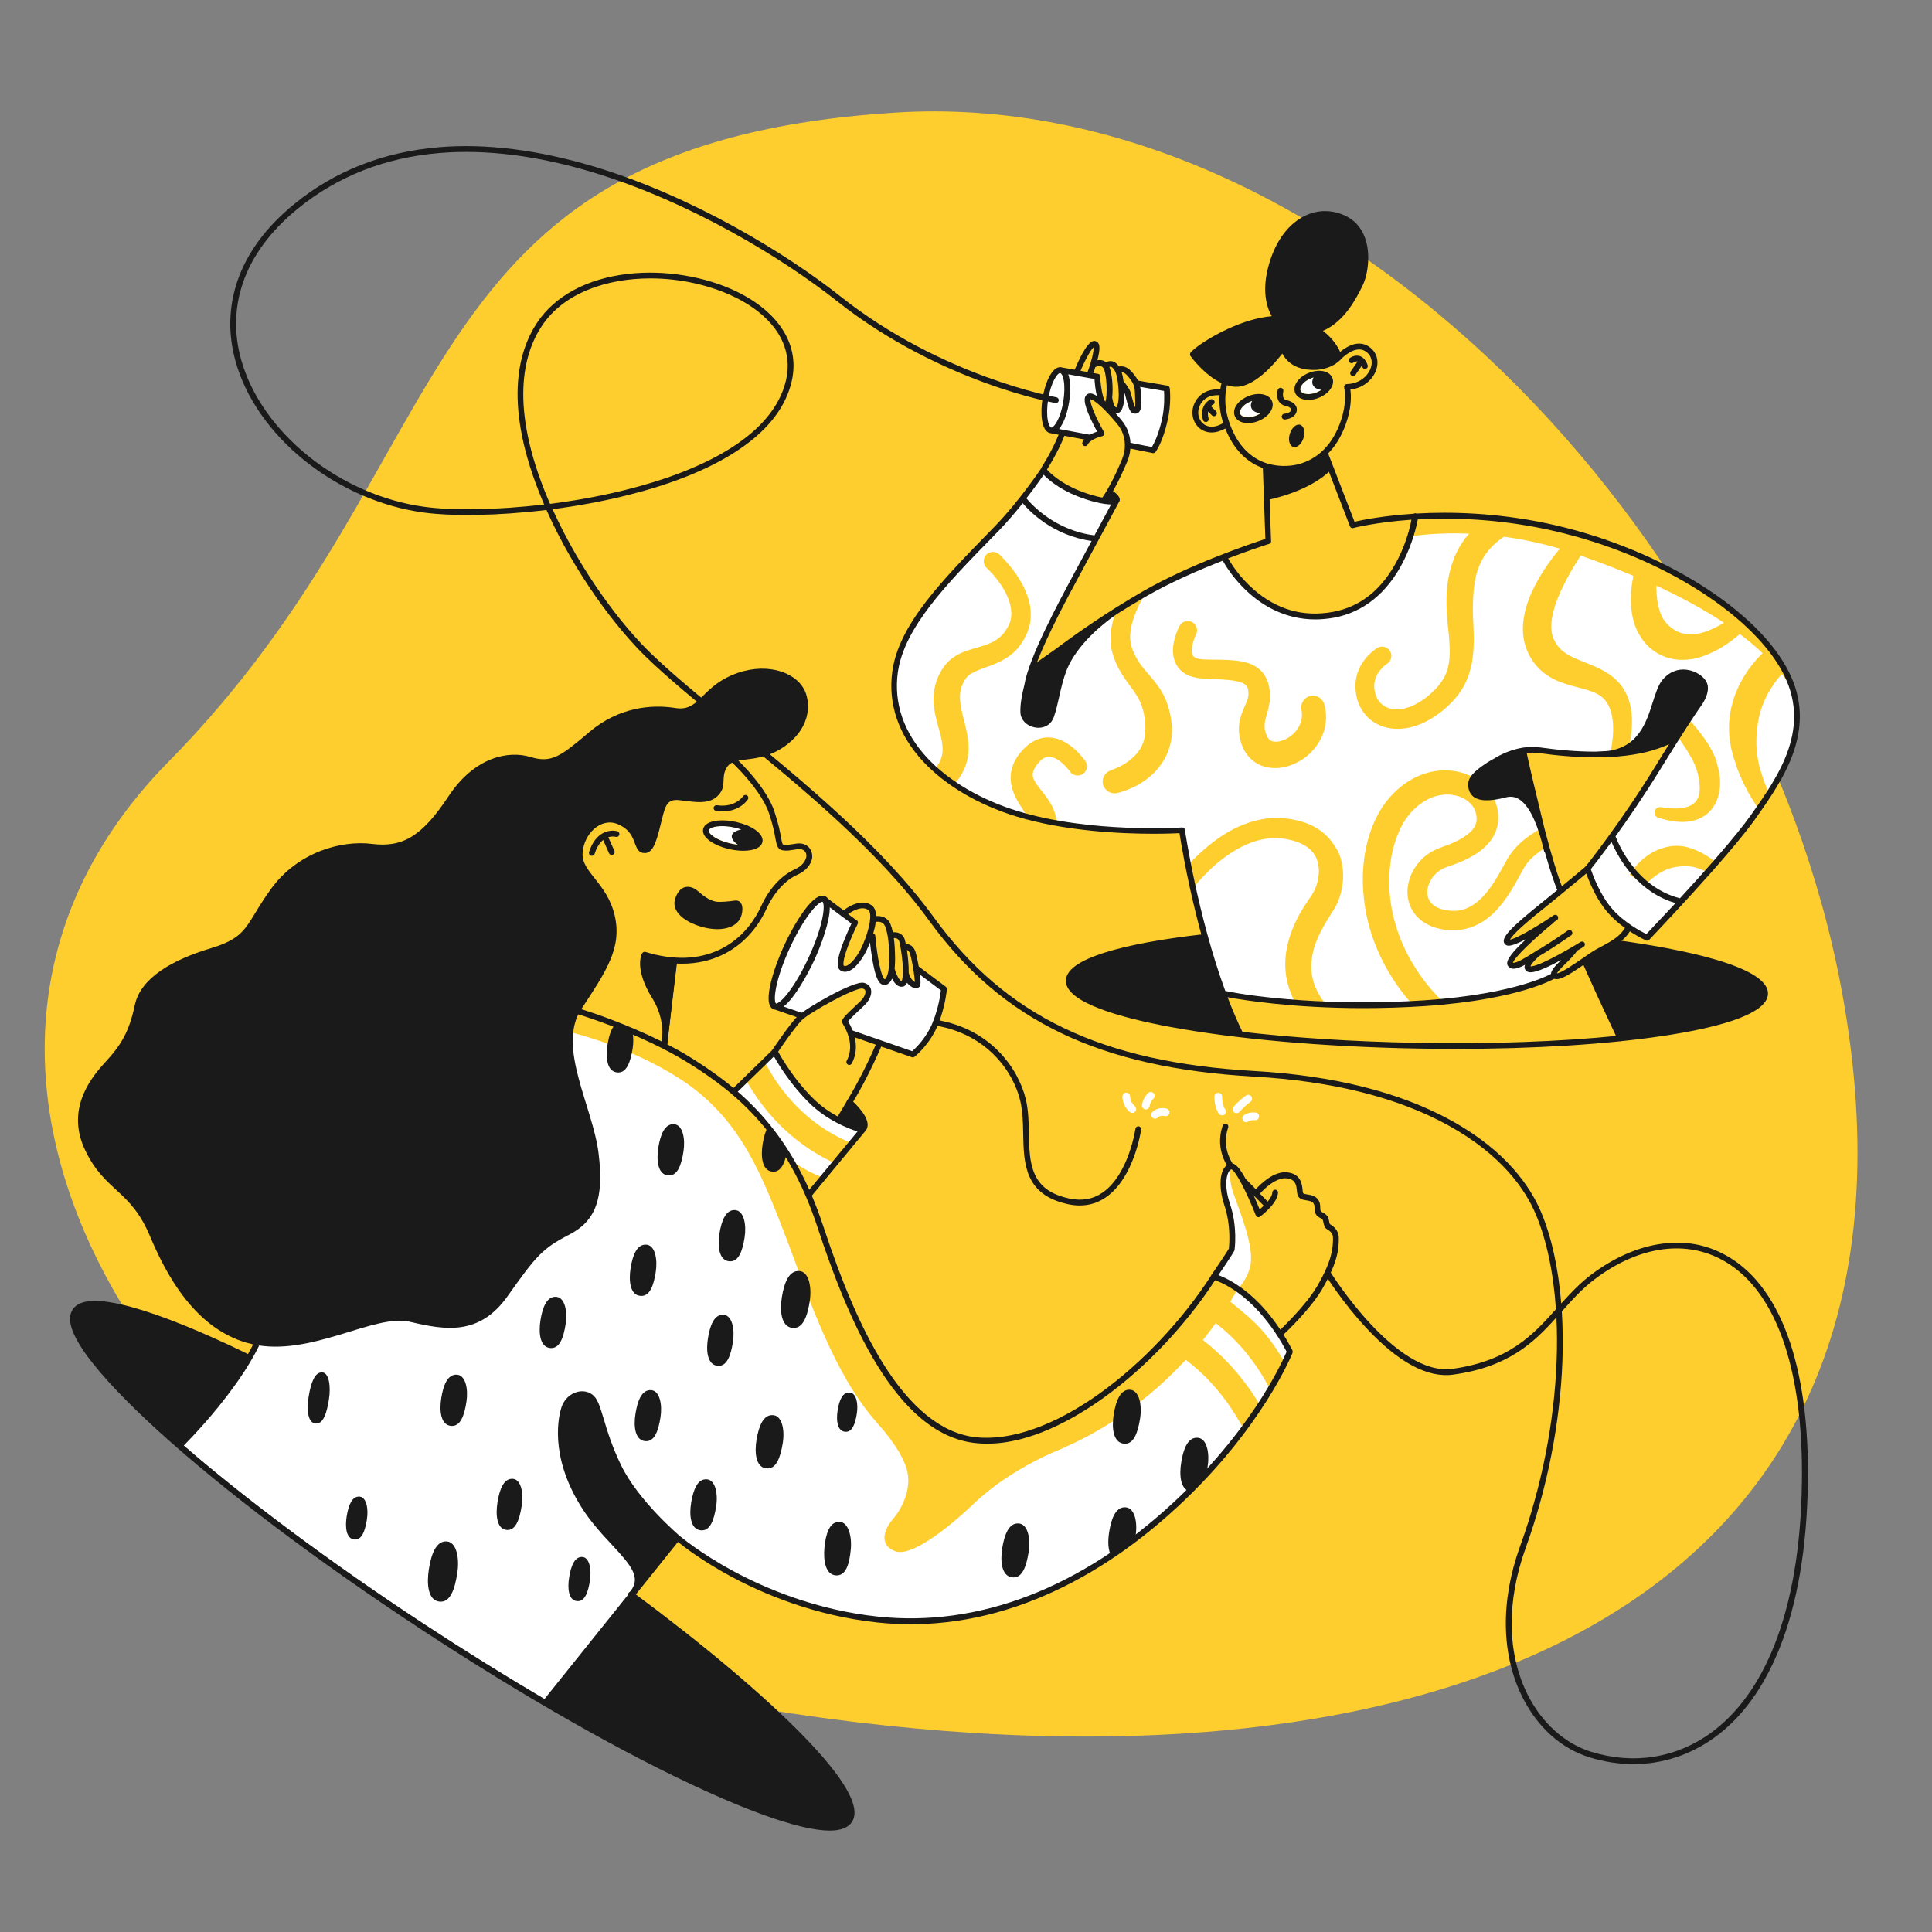 <?xml version="1.0" encoding="utf-8"?>
<!-- Generator: Adobe Illustrator 21.0.0, SVG Export Plug-In . SVG Version: 6.00 Build 0)  -->
<svg version="1.1" baseProfile="tiny" id="Layer_4" xmlns="http://www.w3.org/2000/svg" xmlns:xlink="http://www.w3.org/1999/xlink"
	 x="0px" y="0px" viewBox="0 0 2000 2000" xml:space="preserve">
<rect x="0" y="0" width="2000" height="2000" fill="#808080" stroke="none"/>
<g>
	<path fill="#FECE2F" d="M786.4,1768.6c-558.3-91.1-956-631-612-980c313.3-317.9,237.9-639.2,752-672c455.1-29,893.1,438.9,980,908
		C2025.1,1665.2,1486.7,1882.9,786.4,1768.6z"/>
</g>
<path fill="#FECE2F" d="M1465.8,1079.5c76.5,1.4,149.5-1.2,210.4-7.4c-2.2-4.5-7.3-15-15.1-30.8c-9-18.2-19.9-47.4-19.9-47.4
	s-4.2,4.7-14.3,10.4c-10.2,5.8-15.4,5.3-17.4,4.7c-2-0.7-22.3,10-22.3,10s-69,17.3-119.7,20.3c-50.7,3-111-1-112-1s-88-8.4-88-8.4
	l15.7,37.9C1337.8,1074.2,1400.4,1078.3,1465.8,1079.5z"/>
<g>
	<g>
		<path fill="#FFFFFF" d="M1101.7,384.1l106,18.2c0,0,1,22.2-3.2,38.2s-10.8,25.2-10.8,25.2l-105-19.8c0,0-11-4.5-7.2-29.2
			S1092.4,383.4,1101.7,384.1z"/>
	</g>
	<g>
		<path fill="#FFFFFF" d="M1465.1,535.3c0,0,118-9.7,223.3,37c105.3,46.7,158,104.7,167.3,140c9.3,35.3,4.7,88.7-78,178l-72,80
			c0,0-25.3-7.3-42.7-30c-17.3-22.7-20-42-20-42l46.7-62.7l46.7-74.7c0,0-26,17.3-72.7,20c-46.7,2.7-75.3-8.7-88-4
			c0,0,26.7,117.3,40,143.3l-42,36c0,0-14.7,14.7-12,17.3s28.7-8.7,28.7-8.7s-30.3,28-25.7,33s18-5,18-5s-2.7,7.3,0,9.3s39-14,39-14
			s-13.3,15-12.3,20.7c0,0-27.3,13.3-69.3,21.7c-42,8.3-156.7,7.3-156.7,7.3s-101.7-3.7-121-10.3c0,0-10.8-35.5-21.3-80.7
			c-11.3-50-17.3-89.3-17.3-89.3s-18.5,1.2-27.3,1.2c-32,0-97.7-2.6-145.5-16.8c-61-18-115.5-62.5-124-118s39-105.5,39-105.5
			l51-57.5l28.5-29l34.5-45c0,0,16.5,17,35.5,24s39.5,7.5,39.5,7.5l-33.5,61c0,0-43,79-53.5,113.5l29-20.5c0,0,61-45,102.5-66
			s68.5-29.5,68.5-29.5s41.6,78.1,118,57.5C1454.4,616.1,1465.1,535.3,1465.1,535.3z"/>
	</g>
	<g>
		<path fill="#FECE2F" d="M1856.5,715.3c-0.2-1-0.5-2-0.8-3c-1.5-5.6-4.1-11.8-7.8-18.4c0.2-0.2,0.4-0.4,0.6-0.6
			c0.1-0.1,0.1-0.1,0.2-0.2c-1.1-1.5-2.1-3.1-2.8-4.9c-1.6-1.9-3-4.1-3.9-6.5c-1.6-1.8-2.9-3.9-3.8-6.2c-1-0.8-2-1.6-3-2.3
			c-1.2-1.2-2.2-2.5-3-3.8c-0.4,0.3-0.7,0.6-1.1,0.9c-6.1-7.2-13.2-14.6-21.5-22.1c0.1-0.1,0.3-0.3,0.4-0.4c0.3-0.3,0.5-0.5,0.8-0.8
			c-1.4-1.2-2.6-2.5-3.7-4c-3.7-1.5-6.9-4.2-9.1-7.6c-0.6,0.5-1.2,0.9-1.8,1.3c-21.1-17.2-47.8-34.7-80.7-51.3
			c0.1-0.6,0.1-1.3,0.2-1.9c-4-0.7-7.4-2.6-10.2-5.2c-2.6-0.3-5.2-1.2-7.5-2.5c-0.4-0.3-0.8-0.6-1.3-1c-0.2,0.5-0.3,0.9-0.5,1.4
			c-2.7-1.2-5.4-2.5-8.1-3.7c-13.3-5.9-26.7-10.9-40.1-15.1c0.3-0.4,0.6-0.9,0.9-1.3c-2.9-0.3-5.6-1.2-8-2.6
			c-3.9,0-7.4-1.2-10.3-3.1c-0.5,0.5-1,1-1.4,1.5c-16.5-4.4-32.7-7.7-48.1-10.2c0.4-0.5,0.8-1.1,1.2-1.7c-1.1-0.1-2.1-0.3-3-0.6
			c-0.6,0-1.2,0.1-1.8,0h-0.3c-1.9,0-3.8-0.3-5.6-0.8c-0.7,0.1-1.4,0.1-2.1,0.1c-3.4,0-6.6-0.9-9.3-2.3c-0.1,0-0.2,0-0.4,0
			c-1.1,0-2.1-0.1-3.1-0.3c-1.5,0.4-3,0.6-4.6,0.6c-3.5,0-6.7-0.9-9.5-2.4c-1.2,0.7-2.3,1.5-3.5,2.3c-43.8-3.7-74.4-1.2-74.4-1.2
			s-1.1,8.2-4.8,20c6.4-1.1,28.7-4.3,60.9-3c-4.8,5.4-9,11.5-12.2,18c-4.1,8-6.8,16.5-8.6,24.9c-0.9,4.2-1.5,8.4-1.9,12.6
			c-0.2,2.1-0.4,4.2-0.5,6.2c-0.1,2.1-0.2,4.1-0.2,6.2c-0.1,8.2,0.4,16.2,1.1,24.1l0.3,2.9l0.3,2.8l0.6,5.5
			c0.4,3.6,0.6,7.2,0.8,10.7c0.4,7,0.4,13.8-0.6,20.1c-1,6.3-3.1,12.1-6.4,17.4c-3.3,5.3-7.8,10.2-12.9,14.7
			c-5.1,4.5-10.7,8.4-16.5,11.2c-5.8,2.8-11.9,4.5-17.6,4.7c-5.7,0.1-11-1.5-15.1-4.6c-4.1-3.1-6.9-7.8-8.1-13.4
			c-0.6-2.8-0.9-5.6-0.6-8.4c0.1-1.4,0.4-2.7,0.7-4c0.3-1.3,0.8-2.6,1.4-3.9c1.1-2.5,2.7-5,4.7-7.2c1-1.1,2-2.2,3.1-3.2
			c0.6-0.5,1.1-1,1.7-1.4c0.3-0.2,0.6-0.4,0.8-0.6l0.6-0.4l0.5-0.4c4.2-2.9,5.4-8.6,2.7-13c-2.8-4.5-8.8-5.9-13.3-3.1
			c-0.5,0.3-0.7,0.4-1,0.7l-0.8,0.5c-0.5,0.4-1,0.7-1.4,1.1c-0.9,0.7-1.8,1.5-2.7,2.2c-1.7,1.5-3.3,3.2-4.9,4.9
			c-3,3.5-5.7,7.4-7.7,11.8c-2,4.4-3.3,9.2-3.8,14c-0.5,4.9-0.1,9.7,0.8,14.3c0.9,4.6,2.6,9.3,5.1,13.6c2.5,4.3,5.8,8.2,9.8,11.4
			c3.9,3.1,8.5,5.5,13.2,7c4.7,1.5,9.6,2.2,14.3,2.2c9.5,0.1,18.4-2.4,26.4-6c8-3.6,15.1-8.4,21.5-13.7c6.4-5.3,12.5-11.6,17.5-19
			c5-7.4,8.6-16,10.7-24.6c2.1-8.6,2.8-17.1,3-25.3c0.1-4.1,0-8.1-0.1-12l-0.2-5.9l-0.3-5.6c-0.2-3.7-0.3-7.3-0.3-10.9
			c0-3.6,0.1-7.1,0.2-10.6c0.1-3.5,0.4-7,0.7-10.3c0.3-3.4,0.8-6.7,1.4-10c1.2-6.5,3.1-12.6,5.8-18.2c2.7-5.6,6.2-10.8,10.5-15.4
			c3.9-4.3,8.5-8,13.6-11.4c17.8,2.4,37.2,6.3,57.8,12.4c-3,3.7-6,7.4-8.8,11.2c-2.1,2.9-4.2,5.8-6.2,8.8c-2,3-3.9,6.1-5.8,9.2
			c-3.7,6.3-7.1,12.9-10,19.9c-2.9,7-5.3,14.5-6.5,22.7c-1.3,8.1-1.4,17.1,0.9,26.1c0.3,1.1,0.6,2.2,1,3.4c0.4,1.1,0.8,2.2,1.2,3.3
			c0.9,2,1.7,4,2.8,6c2,4,4.7,7.8,7.8,11.3c3.1,3.5,6.6,6.5,10.3,9c3.7,2.5,7.5,4.5,11.3,6.1c7.6,3.2,14.7,5,21.2,6.7
			c6.5,1.7,12.4,3.3,17.3,5.5c4.9,2.2,8.6,5.1,11.5,9.1c1.4,2,2.6,4.3,3.7,6.7c1,2.5,1.7,5.2,2.3,8c1.1,5.7,1.4,11.8,1.1,18.1
			c-0.3,6.3-1.2,12.6-2.5,19c-0.3,1.4-0.6,2.7-0.9,4.1c1-0.2,1.9-0.4,2.9-0.5c1.2-0.3,2.5-0.4,3.7-0.4c1.1,0,2.2,0.1,3.2,0.3
			c1.9-0.6,3.8-0.9,5.8-0.9c0.8,0,1.6,0.1,2.3,0.1c1.8-6.5,3.3-13.1,4.2-19.9c0.5-3.7,0.8-7.4,0.9-11.2c0.1-3.8,0-7.7-0.4-11.6
			c-0.5-3.9-1.2-7.9-2.4-11.9c-1.2-4-2.9-7.9-5.1-11.7c-2.2-3.8-5-7.3-8.2-10.4c-3.2-3.1-6.7-5.7-10.2-7.9
			c-7.1-4.4-14.2-7.2-20.7-9.8c-6.4-2.6-12.4-4.9-17.2-7.5c-4.9-2.6-8.6-5.4-11.4-8.8c-0.7-0.8-1.4-1.7-2.1-2.6
			c-0.6-1-1.2-1.9-1.8-2.9c-0.6-1-1.1-2.1-1.6-3.2l-0.6-1.5l-0.5-1.5c-1.3-4.2-1.6-9.2-1.1-14.6c0.5-5.4,1.9-11.1,3.7-16.9
			c1.9-5.8,4.3-11.6,7-17.4c5.5-11.6,12.1-22.9,19.3-34.1c0.1-0.1,0.1-0.2,0.2-0.3c18.5,6.5,36.8,13.5,54.6,21
			c-0.8,3.8-1.5,7.7-1.9,11.7c-0.1,1.3-0.3,2.5-0.4,3.8l-0.2,3.9c-0.1,1.3-0.1,2.6-0.1,3.9c0,1.3,0,2.6,0,4c0.1,5.3,0.7,10.8,2,16.3
			c0.6,2.8,1.4,5.6,2.4,8.3l1.7,4.1c0.3,0.7,0.6,1.4,1,2l1.1,2c2.9,5.4,6.8,10.5,11.6,14.7c4.9,4.1,10.2,7.2,16.1,9.4
			c5.9,2.1,12.2,3,18.2,2.9c6-0.1,11.8-1.1,17.1-2.7c5.3-1.6,10.3-3.7,14.9-6c4.7-2.3,9.1-4.9,13.2-7.7c4.2-2.8,8.1-5.8,11.8-9
			c0.5-0.4,1.1-0.9,1.6-1.4c8.5,6.4,16.5,13.1,23.7,19.9c-2,1.9-4,4-5.9,6c-1.5,1.8-3.1,3.5-4.5,5.4l-2.2,2.8
			c-0.7,0.9-1.4,1.9-2.1,2.8c-0.7,1-1.3,1.9-2,2.9c-0.7,1-1.3,2-1.9,3c-1.2,2-2.5,4-3.6,6.2c-2.3,4.2-4.3,8.6-6,13l-1.2,3.4
			c-0.4,1.1-0.8,2.3-1.1,3.4c-0.6,2.3-1.3,4.6-1.9,7c-0.5,2.4-0.9,4.7-1.4,7.1c-0.3,2.4-0.6,4.8-0.8,7.1c-0.7,9.5,0.1,19.1,2,28.2
			c0.5,2.3,1.1,4.5,1.7,6.7l0.9,3.3l1.1,3.3l2.1,6.5l2.5,6.3c5.5,13.6,12.6,26.1,20.7,37.7c0.9-1.3,1.9-2.4,3.1-3.5
			c0.8-3.5,2.7-6.7,5.2-9.2c0.8-1.1,1.7-2.1,2.6-3l-3.1-6.7l-2.1-5.5l-1.1-2.8l-0.5-1.4l-0.4-1.4l-1.8-5.6c-0.3-0.9-0.6-1.8-0.9-2.8
			l-0.7-2.8l-1.3-5.6c-0.3-1.9-0.6-3.8-0.9-5.6l-0.4-2.8l-0.2-2.8c-0.1-1.9-0.3-3.7-0.4-5.6c-0.2-7.4,0.4-14.6,1.4-21.6
			c2-14,7.1-27.3,15.2-39.3c2.9-4.4,6.1-8.5,9.7-12.5c4.5,5.8,8.6,11.8,12,17.9L1856.5,715.3z M1765.6,653.9
			c-3.8,1.3-7.7,2.2-11.4,2.6c-3.7,0.4-7.2,0.2-10.4-0.4c-3.2-0.6-6.1-1.7-8.7-3c-2.6-1.4-5.2-3.3-7.3-5.1c-2.2-1.9-3.9-4.2-5.7-6.8
			l-0.6-1c-0.2-0.3-0.4-0.7-0.6-1c-0.4-0.7-0.7-1.5-1.1-2.2c-0.6-1.6-1.3-3.1-1.8-4.9c-1.1-3.4-1.9-7.1-2.4-11
			c-0.5-3.9-0.9-8-0.9-12.1c0-0.9,0-1.8,0-2.7c25.3,11.7,49,24.5,70,38.4C1778.4,648.4,1772,651.7,1765.6,653.9z"/>
		<path fill="#FECE2F" d="M1749.3,877.8c-1.2-0.3-2.3-0.7-3.5-1c-1.2-0.2-2.4-0.5-3.6-0.7c-0.6-0.1-1.2-0.2-1.8-0.2l-1.9-0.2
			c-0.6,0-1.2-0.1-1.9-0.1l-1.9,0c-5,0.1-10,1.1-14.8,2.7c-4.7,1.6-9.2,3.8-13.2,6.5c-1,0.7-2,1.4-2.9,2.1c-0.9,0.7-1.9,1.4-2.8,2.2
			c-0.9,0.8-1.8,1.5-2.7,2.4c-0.9,0.8-1.7,1.6-2.5,2.5c-1.6,1.7-3.2,3.5-4.6,5.3c-0.7,0.9-1.4,1.9-2.1,2.9c-0.3,0.5-0.7,1-1,1.5
			c-0.4,0.6-0.6,1-1.1,1.8l16.2,10.6c0.1,0,0.4-0.4,0.7-0.7l0.9-0.9c0.6-0.6,1.2-1.2,1.8-1.8c1.2-1.2,2.5-2.3,3.8-3.4
			c1.3-1.1,2.7-2.1,4-3.1c0.7-0.5,1.4-1,2.1-1.4c0.7-0.5,1.4-0.9,2.1-1.3c2.8-1.7,5.7-3.1,8.6-4.1c2.9-1.1,6-1.7,9-2.1
			c3.1-0.4,6.2-0.8,9.6-0.6c3.3,0.1,6.8,0.5,10.2,1.6c4.2,1.2,8.4,3,12.4,5.1c0.6-0.7,1.2-1.3,1.9-1.9c1.5-3.2,3.9-6,6.8-8.1
			c-4.5-3.8-9.4-7.2-14.8-10.1C1758.3,881.1,1753.9,879.3,1749.3,877.8z"/>
		<path fill="#FECE2F" d="M1774.3,781.4c-1.4-3.2-3.1-6.2-4.7-9c-1.7-2.8-3.5-5.5-5.3-8c-1.8-2.6-3.7-5.1-5.6-7.5
			c-1.9-2.5-3.9-4.8-5.9-7.2c-1.2-1.3-2.3-2.6-3.5-3.9c0,0,0,0.1-0.1,0.1c-0.8,2.5-2.2,4.6-4.1,6.4c-1.4,1.5-3.1,2.7-4.9,3.5
			c-1,1.6-2.2,3-3.6,4.3c-0.2,0.4-0.5,0.8-0.7,1.2c5.2,7.4,10.3,14.9,14.5,22.3c1.3,2.4,2.5,4.6,3.5,6.9c1,2.3,1.9,4.7,2.7,7.1
			c1.5,4.8,2.5,9.8,2.8,14.5c0.4,4.7,0.1,9.2-1.3,12.9c-0.7,1.9-1.6,3.5-2.9,5c-1.3,1.4-2.9,2.7-4.8,3.7c-1.9,1-4.2,1.8-6.6,2.3
			c-2.4,0.5-5,0.8-7.7,0.9c-5.3,0.2-10.9-0.4-16.6-1.3l-0.1,0c-2.8-0.5-5.5,1.2-6.4,3.9c-0.9,3,0.8,6.2,3.8,7.1
			c6,1.8,12.2,3.3,18.8,4c6.6,0.6,13.6,0.4,20.9-2.1c3.6-1.2,7.1-3.2,10.3-5.7c3.2-2.5,5.9-5.7,7.9-9.2c2.1-3.5,3.5-7.1,4.4-10.8
			c1-3.7,1.4-7.4,1.5-11c0.2-7.2-1.1-14.1-3-20.7C1776.9,787.7,1775.7,784.5,1774.3,781.4z"/>
		<path fill="#FECE2F" d="M1242.3,702.2c1.7,0.2,3.5,0.3,5.1,0.4l4.3,0.2l8.5,0.3c5.6,0.3,11.2,0.6,16.2,1.4c2.5,0.4,4.9,0.8,7,1.5
			c2.1,0.6,3.8,1.4,5,2.2c1.2,0.8,1.9,1.6,2.5,2.6c0.6,1,1.1,2.4,1.3,4.3c0.1,0.9,0.2,2,0.2,3c0,0.9-0.1,1.8-0.2,2.7
			c-0.3,1.8-0.9,3.7-1.8,5.9c-0.8,2.2-2,4.7-3.2,7.5c-1.2,2.8-2.4,6.1-3.4,9.8c-0.9,3.7-1.4,7.8-1.3,11.9c0.1,4.1,0.8,8.1,1.9,11.8
			c0.5,1.9,1.2,3.6,1.9,5.3l0.3,0.6l0.3,0.7l0.7,1.5c0.5,1,1,2,1.6,2.9c2.4,3.8,5.7,7.4,9.7,10.2c2,1.4,4.1,2.5,6.2,3.4
			c2.2,0.9,4.4,1.6,6.6,2c4.4,0.9,8.7,1,12.8,0.6c8.1-0.9,15.3-3.7,21.7-7.5c6.4-3.8,11.9-8.9,16.4-15c4.4-6,7.8-13.1,9.2-20.7
			c1.5-7.6,1.1-15.5-0.9-22.6c-1.7-6-7.7-9.9-13.9-8.8c-6.6,1.2-11,7.6-9.8,14.2l0.1,0.3c0.7,4,0.7,7.9-0.3,11.5
			c-1,3.6-2.7,7.1-5.2,10.2c-2.5,3.1-5.7,5.7-9.2,7.8c-3.5,2-7.3,3.2-10.6,3.5c-1.7,0.1-3.1,0-4.4-0.3c-1.2-0.3-2.1-0.8-2.9-1.3
			c-0.4-0.3-0.7-0.6-1.1-1c-0.3-0.4-0.7-0.8-1-1.3c-0.2-0.2-0.3-0.5-0.5-0.8l-0.2-0.5l-0.1-0.2l-0.2-0.3c-0.4-0.9-0.8-1.9-1.1-2.7
			c-0.7-1.8-1.1-3.4-1.3-5.1c-0.2-1.7-0.2-3.3,0-5.3c0.2-1.9,0.7-4.1,1.4-6.7c0.7-2.6,1.6-5.5,2.4-8.8c0.8-3.3,1.5-7,1.7-11
			c0.1-2,0-4-0.1-5.9c-0.2-1.9-0.4-3.7-0.8-5.6c-0.8-3.8-2.1-7.9-4.6-11.8c-2.4-3.9-6-7.2-9.7-9.4c-3.7-2.2-7.4-3.5-10.8-4.3
			c-3.5-0.9-6.7-1.4-9.9-1.7c-6.3-0.7-12.3-0.8-18.2-0.9l-8.7-0.1l-4.3-0.1c-1.3,0-2.4-0.1-3.5-0.2c-2.2-0.2-4.2-0.6-5.7-1.2
			c-1.5-0.6-2.5-1.3-3.1-2c-0.7-0.8-1.1-1.8-1.4-3.3c-0.3-1.5-0.3-3.5,0-5.6c0.3-2.1,0.8-4.4,1.5-6.7c0.4-1.1,0.8-2.3,1.2-3.4
			c0.2-0.6,0.5-1.1,0.7-1.7l0.4-0.8l0.3-0.6l0.2-0.4c2.3-4.8,0.4-10.5-4.3-12.9c-4.8-2.4-10.6-0.5-13,4.3l-0.4,0.7l-0.3,0.6
			l-0.5,1.2c-0.3,0.8-0.7,1.5-1,2.3c-0.6,1.5-1.2,3.1-1.7,4.7c-1,3.2-1.9,6.5-2.4,10.1c-0.5,3.6-0.6,7.4,0.1,11.5
			c0.7,4.1,2.4,8.6,5.4,12.3c3,3.7,6.9,6.3,10.7,7.9C1235.1,701,1238.8,701.8,1242.3,702.2z"/>
		<path fill="#FECE2F" d="M1212.6,747.3c-0.2-1.5-0.4-3-0.6-4.5c-0.5-3-1.2-6-2-9c-0.8-3-1.9-6-3-8.9c-1.2-2.9-2.6-5.8-4.2-8.5
			c-3.2-5.4-6.9-10.3-10.5-14.5c-3.7-4.3-7.1-8.1-10-11.9c-2.9-3.8-5.3-7.6-7.3-11.6c-1-2-1.9-4.1-2.7-6.2c-0.8-2.3-1.4-3.9-1.7-5.9
			c-0.8-3.9-0.8-8.2-0.3-12.6c1.1-8.9,4.4-18.1,8.6-27c2.1-4.4,4.5-8.8,7.1-13.1c0.4-0.7,0.8-1.3,1.3-2c-1,0.6-2.1,1.2-3.3,1.5
			c0,0-0.1,0-0.1,0.1c-1.7,1.7-3.7,2.9-5.9,3.6c-0.6,0.3-1.1,0.5-1.7,0.8c-1.7,1.4-3.7,2.4-5.8,3.2c-1.6,1.4-3.5,2.6-5.4,3.4
			c-1.6,1.4-3.5,2.6-5.5,3.4c-1,0.8-2.1,1.6-3.3,2.2c-0.5,1.3-1,2.6-1.5,4c-1.9,5.4-3.4,11.1-4.4,17.1c-0.9,6-1.2,12.3-0.2,18.8
			c0.2,1.6,0.6,3.3,1,4.9c0.4,1.7,0.9,3,1.3,4.5c1,2.8,2,5.7,3.3,8.4c2.4,5.5,5.6,10.7,8.9,15.4c3.3,4.7,6.6,9,9.4,13.1
			c2.8,4.1,5,7.9,6.7,11.9c1.6,3.9,2.8,7.9,3.6,12.2c0.2,1,0.4,2.2,0.5,3.2c0.1,1.1,0.3,2.2,0.4,3.3c0.1,1.1,0.2,2.3,0.3,3.3
			c0.1,1.1,0.1,2.1,0.1,3.1c0,2.1-0.1,4.1-0.2,6c-0.2,2-0.5,3.9-0.9,5.7c-0.9,3.7-2.3,7.2-4.3,10.5c-2,3.3-4.6,6.3-7.6,9.1
			c-3,2.8-6.6,5.3-10.4,7.5c-1.9,1.1-3.9,2.1-5.9,3c-1,0.5-2,0.9-3,1.3l-1.5,0.6l-0.7,0.3l-0.3,0.1c-0.1,0-0.2,0.1-0.1,0.1
			c-6.5,1.6-10.6,8.2-9,14.7c1.6,6.5,8.2,10.6,14.7,9l1.4-0.3l1.2-0.3c0.8-0.2,1.5-0.4,2.3-0.7c1.5-0.5,2.9-1,4.4-1.5
			c2.9-1.1,5.7-2.3,8.4-3.6c5.5-2.7,10.8-6.1,15.7-10.2c2.5-2,4.8-4.3,7-6.7c2.2-2.4,4.2-5.1,6.1-7.8c3.7-5.6,6.5-11.9,8.2-18.3
			c0.9-3.2,1.4-6.5,1.8-9.8c0.3-3.3,0.4-6.5,0.2-9.7C1212.9,750.5,1212.8,748.9,1212.6,747.3z"/>
		<path fill="#FECE2F" d="M1122.9,787l-0.5-0.6l-0.9-1.2c-0.6-0.8-1.2-1.5-1.9-2.3c-1.3-1.5-2.6-2.9-3.9-4.3
			c-2.7-2.8-5.8-5.4-9.2-7.8c-1.7-1.2-3.5-2.3-5.5-3.3c-2-1-4-1.9-6.3-2.6c-2.2-0.7-4.6-1.1-7.1-1.4c-1.2-0.1-2.5-0.1-3.8-0.1
			c-1.3,0.1-2.5,0.1-3.8,0.4c-5,0.8-9.6,3-13.4,5.6c-3.8,2.6-6.9,5.7-9.5,8.7c-2.7,3.1-5.2,6.7-7.2,10.9c-0.5,1-0.9,2.2-1.4,3.3
			c-0.4,1.1-0.8,2.3-1.1,3.5c-0.6,2.4-1.1,4.9-1.1,7.5c-0.2,2.5,0,5.1,0.3,7.5c0.2,1.2,0.4,2.4,0.7,3.5l0.4,1.7l0.5,1.6
			c1.4,4.4,3.2,8.2,5.2,11.6c1.9,3.4,3.9,6.4,5.7,9.2l2.6,4c0.7,1,1.3,2,1.9,2.9c0.7,0.1,1.4,0.2,2,0.3c5.6,1.2,11.2,2.3,16.9,3.2
			c0.3,0,2.2,0.3,2.7,0.3c1.5,0.2,3.1,0.3,4.6,0.4c1.3,0.1,2.6,0.1,3.9,0.1c-0.2-1.5-0.4-3.1-0.8-4.6c-0.3-1.2-0.6-2.3-0.9-3.5
			c-0.4-1.1-0.8-2.3-1.3-3.4c-0.9-2.3-1.9-4.3-3-6.1c-1.1-1.9-2.1-3.5-3.2-5.1c-1.1-1.5-2.2-3-3.2-4.4c-2.1-2.7-4.2-5.2-5.9-7.5
			c-1.7-2.3-3.3-4.4-4.3-6.4c-1.1-1.9-1.8-3.7-2-5.4c-0.2-1.7,0-3.5,0.8-5.5c0.8-2,2-4.1,3.6-6.2c3.4-4.4,6.9-7.2,10.1-7.9
			c0.8-0.2,1.7-0.2,2.6-0.2c0.9,0.1,1.9,0.2,2.9,0.5c1,0.2,2.1,0.7,3.1,1.1c1.1,0.5,2.2,1.1,3.3,1.8c2.2,1.4,4.3,3.3,6.4,5.3
			c1,1,2,2.1,3,3.2c0.5,0.5,0.9,1.1,1.4,1.7l0.6,0.8l0.5,0.7l0.2,0.3c3.1,4.3,9.1,5.3,13.5,2.3s5.3-9.1,2.3-13.5L1122.9,787z"/>
		<path fill="#FECE2F" d="M1056.6,667.1c2.1-3,3.9-6.1,5.5-9.3c1.6-3.4,2.9-7.1,3.8-10.8c1.7-7.5,1.4-15.2-0.1-22.2
			c-1.5-7.1-4.1-13.5-7.3-19.5c-3.2-5.9-6.8-11.5-10.8-16.6c-2-2.6-4.1-5.1-6.3-7.5c-1.1-1.2-2.2-2.4-3.3-3.6l-1.7-1.8l-0.9-0.9
			l-1-1l0,0c-3.9-3.6-10-3.4-13.6,0.4c-3.6,3.9-3.4,10,0.4,13.6l0.3,0.2l0.6,0.6l0.7,0.7l1.4,1.4c1,1,1.9,2,2.8,3
			c1.8,2.1,3.6,4.2,5.3,6.4c3.4,4.4,6.4,9,8.8,13.8c4.8,9.5,7.1,19.6,4.9,28.1c-0.5,2.1-1.4,4.2-2.4,6.2c-1.2,2.2-2.5,4.3-3.9,6.2
			c-2.9,3.8-6.3,6.7-10.5,9.1c-4.1,2.4-9,4.2-14.5,5.8l-8.8,2.6c-3.1,0.9-6.4,2-9.8,3.4c-3.4,1.5-7,3.4-10.4,5.9
			c-3.4,2.5-6.5,5.7-9,9.3c-2.2,3.1-4,6.4-5.6,10c-1.6,3.6-2.8,7.4-3.6,11.2c-1.6,7.7-1.5,15.6-0.4,22.5c1,7,2.8,13.3,4.4,19.1
			c1.6,5.8,3.1,11.1,3.7,15.9c0.3,2.4,0.5,4.7,0.5,6.8c0,2.2-0.2,4.2-0.7,6.1c-0.9,3.9-2.7,7.7-5.4,11.5c-0.8,1.2-1.8,2.4-2.8,3.5
			c2.3,1.5,4.2,3.4,5.8,5.7c2.9,1.2,5.4,3,7.4,5.3c0.5,0.4,1,0.7,1.5,1.2c2,0.8,3.8,2,5.4,3.4c1-1.1,2-2.2,2.9-3.3
			c2.4-2.9,4.5-6.1,6.4-9.5c1.9-3.5,3.4-7.2,4.4-11.1c1.1-3.9,1.7-7.9,1.9-11.8c0.2-3.9,0-7.7-0.5-11.2c-0.9-7.2-2.5-13.6-4-19.5
			c-1.5-5.9-2.9-11.3-3.6-16.2c-0.4-2.5-0.6-4.8-0.7-7.1c-0.1-2.2,0-4.4,0.3-6.5c0.3-2.1,0.8-4.1,1.5-6.1c0.7-2,1.7-4.1,2.8-6
			c0.8-1.5,1.8-2.9,3.1-4.2c1.3-1.3,2.9-2.5,5-3.6c2-1.1,4.4-2.2,7-3.3c2.6-1,5.4-2,8.4-3.1c5.9-2.1,12.5-4.6,18.7-8.5
			C1046.7,678.4,1052.4,673.1,1056.6,667.1z"/>
		<path fill="#FECE2F" d="M1376.6,868.8c-3.1-3.6-6.6-6.8-10.4-9.4c-7.5-5.3-15.9-8.4-24.1-10.3c-4.1-0.9-8.2-1.6-12.3-2
			c-4.2-0.4-8.5-0.5-12.7-0.3c-8.4,0.5-16.7,2.2-24.4,4.8c-15.6,5.2-29.3,13.8-41.4,23.7c-6.1,5-11.8,10.2-17.2,15.8
			c-0.7,0.7-1.4,1.4-2,2.2c0.6,1.6-1,3.9-0.8,5.6c1.2,2.3-0.8,5.1-0.4,7.8c1,1.8,2.2,3.8,2.7,5.9c0.4,0.9,1.6,4.9,1.9,5.9
			c0.6-0.7,4.8-5.4,5.4-6.1c2.3-2.6,4.7-5.2,7.2-7.7c4.9-5,10.1-9.8,15.6-14.1c10.9-8.6,22.9-15.7,35.5-19.7
			c6.3-2,12.7-3.1,19.1-3.3c3.2-0.1,6.3,0.1,9.5,0.5c3.2,0.4,6.5,1,9.6,1.8c6.2,1.6,11.8,4,16.3,7.4c4.5,3.4,7.8,7.7,9.6,12.7
			c1.9,5,2.4,10.7,1.7,16.4c-0.6,5.7-2.3,11.5-4.9,16.5c-0.6,1.2-1.3,2.4-2,3.5l-2.9,4.2c-2.2,3.1-4.4,6.4-6.4,9.8
			c-2.1,3.4-4.1,6.9-5.9,10.5c-1.8,3.6-3.6,7.4-5.1,11.2c-3,7.7-5.4,16-6.5,24.6c-1.2,8.6-1.1,17.6,0.6,26.3
			c1.6,8.7,4.7,17.1,8.9,24.6c4.2,7.6,9.3,14.3,15,20.3c4.4,4.6,11.7,5.1,16.7,1c5.2-4.3,5.9-12,1.5-17.2l0,0
			c-8.4-10.1-14.3-21.3-16-33.1c-0.8-5.9-0.8-11.9,0.2-18c1-6.1,2.8-12.1,5.3-18.1c1.3-3,2.6-6,4.2-8.9c1.5-3,3.2-5.9,4.9-8.9
			c1.8-3,3.6-5.9,5.5-9l1.5-2.3l0.8-1.2c0.3-0.5,0.7-1,1-1.6c1.2-2.1,2.3-4.2,3.2-6.3c1.9-4.2,3.2-8.6,4.2-13
			c0.9-4.4,1.5-8.9,1.6-13.4c0.2-9-1.4-18.4-5.5-27C1382.2,876.5,1379.6,872.4,1376.6,868.8z"/>
		<path fill="#FECE2F" d="M1598.9,864.1c-1.3-2.1-2.2-4.4-2.7-6.9c-3,1.6-6,3.3-8.8,5.1c-6.4,4.1-12.5,8.9-17.9,14.7
			c-2.7,2.9-5.2,6.1-7.5,9.6l-0.8,1.3c-0.3,0.4-0.5,0.9-0.8,1.3l-1.3,2.4l-2.6,4.6c-3.3,6.1-6.6,11.9-10.2,17.4
			c-3.6,5.5-7.4,10.6-11.6,15c-4.2,4.4-8.9,8-13.8,10.5c-5,2.5-10.3,3.8-15.8,3.8c-2.8,0-5.6-0.2-8.4-0.7c-2.8-0.5-5.4-1.2-7.8-2.3
			c-2.3-1-4.4-2.3-6-3.8c-1.6-1.5-2.9-3.2-3.8-5.1c-1.8-3.8-2.1-8.5-0.7-13.3c1.3-4.8,4-9.4,7.7-13c1.8-1.8,3.9-3.4,6.2-4.7
			c1.1-0.7,2.3-1.2,3.5-1.7c0.6-0.3,1.2-0.5,1.8-0.7l2.2-0.8c6.9-2.3,13.9-5,20.8-8.6c3.4-1.8,6.9-3.8,10.2-6.2
			c3.3-2.4,6.6-5.2,9.6-8.5c1.5-1.7,2.9-3.5,4.2-5.5c1.3-2,2.4-4.1,3.4-6.3c1.9-4.5,2.9-9.4,3-14.1c0.1-2.4-0.1-4.7-0.4-6.9
			c-0.2-1.1-0.3-2.2-0.5-3.3c-0.2-1.1-0.5-2.3-0.8-3.4c-1.3-4.5-3.3-8.8-5.8-12.6c-5.1-7.8-12.3-13.7-20.1-17.6
			c-7.9-3.9-16.5-6-25.1-6.3c-8.6-0.3-17.2,1.1-25.1,3.9c-8,2.8-15.3,7-21.8,12c-3.2,2.5-6.3,5.2-9.1,8.1c-2.8,2.8-5.6,6-8,9.3
			c-4.9,6.5-8.8,13.5-11.9,20.6c-6.3,14.3-9.6,29.4-11,44.5c-1.3,15.1-0.5,30.2,2,45c2.5,14.8,6.8,29.2,12.7,42.8
			c5.9,13.7,13.3,26.6,21.9,38.6c8.7,12,18.5,23,29.3,32.9c4.8,4.4,12.3,4.3,16.9-0.4c4.7-4.8,4.7-12.5-0.1-17.3l0,0
			c-9.4-9.2-17.9-19.2-25.2-29.9c-7.4-10.7-13.6-22.1-18.5-34.1c-4.8-11.9-8.4-24.4-10.4-37c-2-12.6-2.5-25.5-1.2-38.1
			c1.2-12.6,4-24.9,8.8-36.1c2.4-5.6,5.1-10.9,8.5-15.6c1.7-2.4,3.4-4.5,5.4-6.6c2-2.1,4.1-4.1,6.3-5.9c4.4-3.6,9.2-6.6,14.3-8.6
			c5.1-2,10.4-3.1,15.7-3.1c5.3-0.1,10.6,1,15.2,3c4.7,2.1,8.7,5.2,11.4,8.9c1.4,1.9,2.4,3.9,3.1,6.1c0.3,1.1,0.6,2.2,0.8,3.4
			c0.2,1.2,0.3,2.4,0.3,3.5c0,2.2-0.3,4.2-1.1,6.2c-0.7,1.9-1.9,3.9-3.5,5.7c-3.2,3.7-8,7.1-13.4,10c-5.4,2.9-11.4,5.4-17.6,7.5
			l-2.7,1c-1,0.4-2,0.8-3,1.2c-2,0.9-3.9,1.9-5.8,3c-3.7,2.2-7.2,4.9-10.2,8c-6.1,6.2-10.7,13.9-12.9,22.6
			c-1.1,4.3-1.6,8.9-1.3,13.6c0.3,4.7,1.5,9.4,3.7,13.8c2.1,4.4,5.2,8.3,8.7,11.4c3.6,3.1,7.6,5.5,11.6,7.2
			c4.1,1.7,8.2,2.8,12.2,3.5c4,0.7,8.1,1,12.3,0.9c8.4-0.2,16.9-2.3,24.3-6.1c7.5-3.8,13.8-9,19.1-14.6c5.4-5.7,9.8-11.8,13.8-18
			c4-6.2,7.5-12.5,10.8-18.6l2.5-4.5l1.2-2.2c0.2-0.4,0.4-0.7,0.6-1l0.5-0.9c1.5-2.4,3.3-4.7,5.3-6.8c4-4.3,8.9-8.2,14.2-11.6
			c1.3-0.9,2.7-1.7,4.1-2.5c-0.8-2.1-1.3-4.3-1.5-6.6C1599.7,867.8,1599.2,866,1598.9,864.1z"/>
	</g>
	<g>
		<path fill="#FECE2F" d="M1465.1,535.3c0,0-8.2,78.3-79.2,99.3s-118-57.5-118-57.5l44-17.5l-0.5-77c0,0,14,7,31,1.5
			s31-14.5,31-14.5l14,43.5l12.5,28.5L1465.1,535.3z"/>
	</g>
	<g>
		<path fill="#FECE2F" d="M1394.4,400.6c0,0,32-4.5,27.5-30.5s-34.5-2-34.5-2l-67-12.5l-52.5,40.5l-3.5,10.5c0,0-26-2-27,21
			s23.5,18.5,32,10.5c0,0,10.5,36.5,42,44.5s49-5.5,49-5.5s25.5-19.5,31.5-41.5S1394.4,400.6,1394.4,400.6z"/>
	</g>
	<g>
		<path fill="#FECE2F" d="M1079.9,487.1l20-37.5l24.5,3l15.2-3.8c0,0-18.2-36-13-38.2s30,21.8,30,21.8s10.5,15.8,9.8,27
			s-10.5,35.8-11.2,37.2s-12.5,22.5-12.5,22.5l-37.2-13L1079.9,487.1z"/>
	</g>
	<g>
		<path fill="#FECE2F" d="M1114.4,384.4c1.2-1.5,15.8-30.5,19.2-28.8s0.2,21,0.2,21s9.8-5.2,11.8,2c0,0,7.8-4,10.2,1.5
			c0,0,11.8,3.8,12.5,5.5s9.5,12.5,9.8,15.2s0,24.5-2.5,24.5s-9.5-21-9.5-21l-4.2-5c0,0-2,24.8-5.8,24.8s-8-9.5-8-9.5
			s-2.2,6-3.5,5.2s-6.5-8.8-6.2-9.8s-3.2-20.2-3.2-20.2L1114.4,384.4z"/>
	</g>
	<g>
		<path fill="#FECE2F" d="M1643.1,898.3l-45.7,37.8c0,0-38.8,31.5-35.7,37.5s39.2-17.5,39.2-17.5s-40.8,38.9-36.2,41.8
			c4.7,2.9,28.4-11.3,28.4-11.3s-15.1,12.8-10.4,15.7c4.7,2.8,45.7-17.9,45.7-17.9s-21.8,22.2-19,24.6c2.8,2.4,19.8-6.1,31.8-15.1
			s27-17.2,27-17.2s15.5-9,17-15.8c0,0-13.5-10-23-24.5S1643.1,898.3,1643.1,898.3z"/>
	</g>
	<path fill="#1A1A1A" d="M1686.9,958.3c-1.5-0.8-3.3-0.3-4.1,1.2c-5.4,9.7-14,14.4-24.9,20.3c-1.9,1-3.8,2-5.8,3.1
		c-3.4,1.9-8.1,5.2-13.5,8.9c-7.4,5.1-22.3,15.5-26.9,15.8c1.1-2.2,5.7-6.9,9-10.1c4.2-4.1,8.9-8.8,12.1-13.4
		c3.9-2.3,6.5-3.9,6.5-3.9c1.4-0.9,1.8-2.7,1-4.1c-0.9-1.4-2.7-1.8-4.1-1c-0.1,0.1-11.7,7.3-24.1,13.9
		c-19.9,10.7-26.1,11.5-27.8,11.4c0.6-2.1,4.6-6.8,9.2-10.8c1.6-1,3.1-1.9,4.6-2.7c10.2-6.2,24.3-15.8,28.3-18.6
		c1.4-0.9,1.7-2.8,0.8-4.2c-0.9-1.4-2.8-1.7-4.2-0.8c-4,2.8-17.9,12.3-28,18.4c-1,0.6-2.1,1.2-3.1,1.8c-0.5,0.1-0.9,0.3-1.3,0.6
		c-0.2,0.2-0.5,0.4-0.7,0.6c-1.2,0.7-2.3,1.4-3.5,2.2c-7.1,4.4-16.8,10.5-20.1,9.7c0,0-0.1,0-0.1,0c1.3-5.3,22.4-25.3,41.9-41.3
		c0.3-0.3,0.6-0.6,0.7-0.9c1.1-0.7,2.1-1.4,2.9-1.9c1.4-0.9,1.7-2.8,0.8-4.2c-0.9-1.4-2.8-1.7-4.2-0.8c-22.1,15-39.6,24.2-45.2,25.3
		c0.9-1.8,3.9-5.9,13.3-14.3c8.2-7.4,18.2-15.3,26.2-21.7c1.9-1.5,3.7-3,5.3-4.3c15.3-12.4,37.3-30.9,37.5-31c1.3-1.1,1.4-3,0.4-4.2
		c-1.1-1.3-3-1.4-4.2-0.4c-0.2,0.2-22.2,18.6-37.5,31c-1.6,1.3-3.4,2.7-5.3,4.3c-36,28.8-45.3,38.8-41.3,44.7c0.5,0.7,1.4,1.6,3.1,2
		c0.3,0.1,0.7,0.1,1.1,0.1c3.9,0,10.8-3,18.3-6.9c-11.7,10.9-22.3,21.8-19.3,27.3c0.9,1.6,2.3,2.7,4.1,3.2c0.6,0.2,1.3,0.2,2.1,0.2
		c3.3,0,7.3-1.6,11.8-4.1c-0.4,1-0.5,1.7-0.5,2.1c-0.1,1.6,0.5,3,1.6,4.1c1,0.9,2.3,1.6,4.6,1.6c4.5,0,12.7-2.6,29.2-11.4
		c0.9-0.5,1.8-0.9,2.6-1.4c-7.5,7.4-12.8,12.9-9.7,17.5c0.8,1.2,2.1,2,3.6,2.3c0.4,0.1,0.9,0.1,1.3,0.1c6.2,0,16.3-6.8,30.8-16.8
		c5.1-3.5,9.9-6.9,13-8.6c2-1.1,3.9-2.1,5.7-3.1c11.3-6.1,21.1-11.4,27.3-22.7C1688.9,960.9,1688.3,959.1,1686.9,958.3z"/>
	<path fill="#1A1A1A" d="M1181.1,409.9l-0.1-2.8c-0.3-10.6-3.3-14.5-8.2-20.8l-0.2-0.2c-5.6-7.2-11.3-7.3-14.2-6.7
		c-0.9-1.3-1.9-2.5-3.1-3.4c-3.7-3.1-7.6-2.4-10.4-1c-2.8-2.3-6-2.6-8.9-2.1c3.3-12.6,2.2-16.2,0.6-18.1c-1.2-1.4-2.9-2.1-4.6-1.8
		c-6.8,1.1-15.3,19.6-19.8,30.6c-0.6,1.5,0.1,3.3,1.6,3.9c1.5,0.6,3.3-0.1,3.9-1.6c5-12.2,11.3-23.7,14.4-26.4
		c0.4,3.8-2.4,15.4-6.7,26.9c-0.6,1.6,0.2,3.3,1.8,3.9c0.3,0.1,0.7,0.2,1,0.2c1.2,0,2.4-0.8,2.8-2c0.1-0.2,1.4-3.8,2.9-8.5
		c1.5-0.8,5.5-2.7,8.1,0.8c3.9,5.2,4.6,30,2.2,35c-2.2-2.4-4.7-14-5.3-25.8c-0.1-1.7-1.5-2.9-3.2-2.8c-1.7,0.1-2.9,1.5-2.8,3.1
		c0.6,11.9,2.9,31.8,11.6,31.8c0,0,0.1,0,0.1,0c0.7,0,1.7-0.2,2.8-1c0.8,2,2,3.9,3.5,5.1c1.4,1.1,3,1.7,4.7,1.7c0.3,0,0.5,0,0.8,0
		c6.4-0.7,7.8-12.9,7.6-21.2c0.3,0.6,0.5,1.1,0.6,1.6c0.4,1.6,0.8,3.1,1.2,4.5c2.7,10.5,4,15.4,9.4,15.4c0.1,0,0.1,0,0.2,0
		c1.9,0,3-0.9,3.7-1.6C1181.5,424,1181.4,419.9,1181.1,409.9z M1155.7,421.8c-1.4-0.2-2.5-2.8-2.9-4c-1-2.9-1.3-5.9-1.4-6
		c0-0.1,0-0.2-0.1-0.3c1.2-9.7,0-24.4-2.9-31.7c0.9-0.3,2-0.3,3,0.6c3.9,3.3,5.9,10.7,6.6,24.7
		C1158.6,414.7,1156.7,420.6,1155.7,421.8z M1175,421.6c-0.9-1.5-2-5.9-3.3-10.5c-0.4-1.4-0.7-2.9-1.2-4.5c-1.2-4.5-6-10.3-7.4-11.9
		c-0.5-3.8-1.2-7-2.1-9.6c1.6,0.2,4.1,1.2,6.8,4.6l0.2,0.2c4.6,5.9,6.7,8.6,6.9,17.3l0.1,2.8C1175.3,415,1175.4,419.7,1175,421.6z"
		/>
	<path fill="#1A1A1A" d="M1415.8,378c-1.8-5.1-4.5-8.2-8.2-9.4c-5.2-1.6-9.7,1.6-10.2,2c-1.3,1-1.6,2.9-0.6,4.2
		c1,1.3,2.9,1.6,4.2,0.6c0,0,2.3-1.6,4.4-1.2l-7.2,10.4c-0.9,1.4-0.6,3.2,0.8,4.2c0.5,0.4,1.1,0.5,1.7,0.5c1,0,1.9-0.5,2.5-1.3
		l6.5-9.4c0.2,0.5,0.4,0.9,0.5,1.3c0.4,1.2,1.6,2,2.8,2c0.3,0,0.7-0.1,1-0.2C1415.5,381.3,1416.3,379.5,1415.8,378z"/>
	<path fill="#1A1A1A" d="M1258.8,425.7l-5.3-5.3c1-0.9,1.8-1.4,2.1-1.5c1.5-0.7,2.2-2.4,1.5-3.9c-0.7-1.5-2.4-2.2-4-1.5
		c-4.2,1.9-11.3,8.7-7.8,21.2c0.4,1.3,1.6,2.2,2.9,2.2c0.3,0,0.5,0,0.8-0.1c1.6-0.4,2.5-2.1,2.1-3.7c-0.8-2.9-0.8-5.2-0.5-7.1l4,4
		c0.6,0.6,1.4,0.9,2.1,0.9s1.5-0.3,2.1-0.9C1260,428.8,1260,426.9,1258.8,425.7z"/>
	<g>
		<path fill="#FFFFFF" d="M1365.5,389.8c-2.5,0-5.4,0.5-8.4,1.7c-8.1,3.2-12.2,9.3-10.8,12.8c0.9,2.3,3.8,3.1,5.4,3.4
			c3.3,0.6,7.4,0,11.2-1.5c8.1-3.2,12.2-9.3,10.8-12.8C1372.9,391.3,1369.7,389.8,1365.5,389.8z"/>
		<path fill="#1A1A1A" d="M1379.3,391.3L1379.3,391.3c-2.9-7.3-13.6-9.6-24.4-5.3c-10.8,4.3-17.1,13.3-14.2,20.6
			c1.5,3.7,5,6.2,9.9,7.1c1.2,0.2,2.5,0.3,3.8,0.3c3.4,0,7.1-0.7,10.6-2.1C1375.9,407.6,1382.2,398.5,1379.3,391.3z M1362.9,406.3
			c-3.8,1.5-7.9,2.1-11.2,1.5c-1.6-0.3-4.5-1.1-5.4-3.4c-1.4-3.5,2.7-9.6,10.8-12.8c0.9-0.4,1.8-0.6,2.7-0.9
			c-1.4,2.5-1.8,5.1-0.9,7.4c1.3,3.2,4.7,5.1,9.2,5.5C1366.5,404.6,1364.9,405.5,1362.9,406.3z"/>
	</g>
	<path fill="#FFFFFF" d="M1303,413.8c-2.5,0-5.4,0.5-8.4,1.7c-8.1,3.2-12.2,9.3-10.8,12.8c0.9,2.3,3.8,3.1,5.4,3.4
		c3.3,0.6,7.4,0,11.2-1.5c8.1-3.2,12.2-9.3,10.8-12.8C1310.4,415.3,1307.2,413.8,1303,413.8z"/>
	<path fill="#1A1A1A" d="M1316.8,415.3L1316.8,415.3c-2.9-7.3-13.6-9.6-24.4-5.3c-10.8,4.3-17.1,13.3-14.2,20.6
		c1.5,3.7,5,6.2,9.9,7.1c1.2,0.2,2.5,0.3,3.8,0.3c3.4,0,7.1-0.7,10.6-2.1C1313.4,431.6,1319.7,422.5,1316.8,415.3z M1300.4,430.3
		c-3.8,1.5-7.9,2.1-11.2,1.5c-1.6-0.3-4.5-1.1-5.4-3.4c-1.4-3.5,2.7-9.6,10.8-12.8c0.5-0.2,1.1-0.4,1.6-0.6c-1.4,2.5-1.7,5-0.8,7.3
		c1.3,3.3,5.1,5.2,9.9,5.5C1303.8,428.7,1302.2,429.5,1300.4,430.3z"/>
	<g>
		<path fill="#1A1A1A" d="M1329.8,434.3c-1.5,0-2.8-1.2-3-2.7c-0.2-1.6,1-3.1,2.7-3.3c4.5-0.4,7-2.4,7.1-4.1c0.1-1.3-1.7-3.2-5.7-4
			c-3.1-0.6-5.6-2.3-7.1-4.7c-2.9-4.9-1.3-11.2-1.1-11.9c0.5-1.6,2.1-2.5,3.7-2.1c1.6,0.5,2.5,2.1,2.1,3.7c-0.3,1.2-0.9,4.9,0.4,7.1
			c0.6,1,1.6,1.7,3.1,2c5,1,10.8,4.3,10.5,10.2c-0.2,4.3-4.2,9-12.5,9.8C1330,434.3,1329.9,434.3,1329.8,434.3z"/>
	</g>
	<g>
		
			<ellipse transform="matrix(0.301 -0.954 0.954 0.301 507.706 1595.38)" fill="#1A1A1A" cx="1341.8" cy="451.5" rx="12" ry="7.4"/>
	</g>
	<g>
		<path fill="#1A1A1A" d="M1210.9,401.8c-0.2-1.3-1.2-2.4-2.5-2.6l-31.5-5.4c-1.6-0.3-3.2,0.8-3.5,2.4c-0.3,1.6,0.8,3.2,2.4,3.5
			l29.2,5c0.3,4.7,0.7,16.5-2.1,29.3c-3.6,16.2-8.4,25.4-10.5,28.8l-24-4.8c-1.6-0.3-3.2,0.7-3.5,2.3c-0.3,1.6,0.7,3.2,2.3,3.5
			l26,5.2c0.2,0,0.4,0.1,0.6,0.1c0.9,0,1.8-0.4,2.4-1.2c0.3-0.4,7.6-10.2,12.5-32.7C1212.8,417.7,1211,402.4,1210.9,401.8z"/>
		<path fill="#1A1A1A" d="M1136.6,387l-37.3-6.6c-0.2-0.1-0.5-0.1-0.7-0.2c-0.2,0-0.4,0-0.5-0.1l-0.1,0c-0.3-0.1-0.7,0-1,0
			c0,0,0,0,0,0c-0.1,0-0.1,0-0.2,0c-8.2,0.9-14.9,16.1-17.5,31.9c-1.4,8.6-1.6,17-0.5,23.6c1.6,9.6,5.5,12.3,8.5,12.8c0,0,0,0,0,0
			l40.6,7.6c0.2,0,0.4,0.1,0.6,0.1c1.4,0,2.7-1,2.9-2.4c0.3-1.6-0.8-3.2-2.4-3.5l-32.7-6.1c1.1-1.3,2.2-2.9,3.3-5
			c3.2-5.8,5.7-13.8,7.1-22.5c1.4-8.6,1.6-17,0.5-23.6c-0.4-2.2-0.8-3.9-1.4-5.5l29.8,5.3c0.2,0,0.4,0,0.5,0c1.4,0,2.7-1,3-2.5
			C1139.3,388.9,1138.3,387.3,1136.6,387z M1101.2,394.1c1,5.9,0.8,13.6-0.5,21.6c-1.3,8-3.6,15.3-6.5,20.6c-2.7,4.9-5,6.5-6,6.3
			c-0.9-0.2-2.7-2.4-3.6-7.9c-1-5.9-0.8-13.6,0.5-21.6c2.8-17,9.3-26.8,12.2-26.9l0.5,0.1C1098.8,386.7,1100.4,389,1101.2,394.1z"/>
	</g>
	<path fill="#1A1A1A" d="M1674.3,973.3c-1.6-0.2-3.2,0.9-3.4,2.6c0,0.2,0,0.5,0,0.7c-2,0.7-4.6,1.7-5.2,2.1
		c-1,0.7-24.6,15.2-24.6,15.2s14.2,35.1,14.2,36.4c0,1.1,16,32.6,20.7,41.8c-60.9,6.2-133.9,8.9-210.4,7.4
		c-65.5-1.2-128.3-5.3-183.1-11.8l-17.7-41.6l-16.8-53.2c1.3-0.4,2.2-1.7,2.1-3.2c-0.2-1.6-1.7-2.8-3.3-2.7
		c-42.9,4.8-78.4,11.3-102.8,19c-27.1,8.5-40.4,18.1-40.6,29.2c-0.4,22.8,58.1,38.6,107.2,47.7c68,12.7,158.6,20.7,255,22.5
		c13.7,0.3,27.2,0.4,40.6,0.4c81.1,0,156.3-4.6,215.1-13.4c49.5-7.4,108.5-20.9,108.9-43.7C1830.8,999.1,1732.8,981.3,1674.3,973.3z
		"/>
	<g>
		<path fill="#1A1A1A" d="M1659.8,1029.9c-7.7-16.6-15.9-35.2-16-35.4c-0.7-1.5-2.4-2.2-4-1.5c-1.5,0.7-2.2,2.4-1.5,4
			c0.1,0.2,8.3,18.9,16,35.6c14.5,31.1,20.3,43.4,20.3,43.5c0.5,1.1,1.6,1.7,2.7,1.7c0.4,0,0.9-0.1,1.3-0.3c1.5-0.7,2.1-2.5,1.4-4
			C1680.1,1073.2,1674.3,1061,1659.8,1029.9z"/>
		<path fill="#1A1A1A" d="M1849,690.2c-36.1-64.3-138.1-125.3-248-148.5c-52.5-11-99.3-12.1-134.6-10.1c-0.3-0.1-0.6-0.2-0.9-0.3
			c-0.8-0.1-1.5,0.1-2.1,0.5c-32,2.1-53.9,6.6-61.2,8.3l-27.3-70.7c6.7-6.8,13-16.2,17.8-29c6.6-17.8,6.1-31,5.2-37.1
			c15.3-1.8,24.8-12.5,27.3-22.2c2.4-9.4-1.1-18.1-9.1-22.9c-11.1-6.6-23.1,1.3-28.8,6.1c-2.3-5.2-7.4-13.9-17.8-21.8
			c22.6-9.8,34.6-33.9,40.8-46.3c5.9-11.8,8.8-33.3,2.7-50.1c-4-11-11.3-18.9-21.5-23.3c-13.4-5.8-27.2-5.7-40,0.3
			c-17,7.9-30.3,25.3-37.4,48.9c-8.5,28.1-2.9,46,2.4,55.3c-16,1.4-31.9,7-44,12.5c-20.4,9.2-36.3,20.5-40,25.2
			c-0.8,1.1-0.9,2.5-0.1,3.6c0.7,1,14.5,19.8,32.1,28c-0.5,2.1-1,4.3-1.3,6.6c-7.9-0.8-20.4,1.3-26.5,13.9
			c-4.4,9.1-2.4,19.7,4.7,25.9c3.6,3.1,8,4.7,12.8,4.7c4.5,0,9.3-1.4,14.2-4.1c8,20.1,20.5,33.7,37.3,40.3c0.5,0.2,1.1,0.4,1.6,0.6
			l1,28.1c0,0.7,0,1.4,0,2.1c0,0.3,0.1,0.6,0.1,0.9l1.5,42.3c-16.2,5.3-79,26.6-127.4,54.6c-37.9,21.9-69.6,44.3-90.4,59.9
			l-18.6,13.1c11.2-29,31.4-66.6,41.6-85.5l43.1-80c0.6-0.7,0.9-1.5,1-2.3c0,0,0-0.1,0-0.1c0-0.1,0-0.1,0-0.2c0-1.4-0.7-4.9-7-9
			c5.8-10.2,11-21.8,14.8-30.8c4.7-11.3,4.4-23.9-0.7-34.5c-1-2-2.1-3.8-3.3-5.5c-2.8-3.9-23.9-29.6-33.9-30.3
			c-2.3-0.2-3.7,0.8-4.5,1.6c-2.3,2.4-3.6,7.1,4.2,24.2c2.5,5.4,5.2,10.5,6.9,13.7c-4.7,1.5-12.2,4.8-15.1,10.7
			c-0.7,1.5-0.1,3.3,1.4,4c1.5,0.7,3.3,0.1,4-1.4c2.4-4.8,11.5-7.8,14.8-8.5c0.9-0.2,1.7-0.8,2.1-1.7c0.4-0.9,0.3-1.9-0.1-2.7
			c-8.6-14.9-14.9-30.4-13.9-33.9c1,0.2,4.7,1.4,13.9,10.4c6.1,6.1,12.5,13.5,15.4,17.4c1,1.4,1.9,2.9,2.8,4.6
			c4.4,9.1,4.6,19.9,0.6,29.6c-4.1,9.9-12.1,27.9-20.5,39.8c-6.1-1.1-14.1-3.3-23.4-7c-20-7.9-30.6-18.4-33.9-22
			c1.9-2.9,11.2-17.8,18-34.7c0.6-1.5-0.1-3.3-1.7-3.9c-1.5-0.6-3.3,0.1-3.9,1.7c-7.1,17.8-17.6,34-17.7,34.1
			c-0.3,0.4-0.4,0.9-0.5,1.4c0,0,0,0.1-0.1,0.1c0,0-0.1,0.1-0.1,0.1c-0.2,0.3-22.5,33.7-48.6,60.6l-3.9,4
			c-51,52.2-95,97.3-101.6,145.7c-4.6,33.6,6.5,65.9,32.2,93.4c22.9,24.5,57,44.6,96.2,56.6c49.8,15.2,107.6,17.9,141.8,17.9
			c13,0,22.7-0.4,27.1-0.6c2.9,18.7,21.3,129.6,60.2,209.2c0.5,1.1,1.6,1.7,2.7,1.7c0.4,0,0.9-0.1,1.3-0.3c1.5-0.7,2.1-2.5,1.4-4
			c-5.7-11.7-11-24.1-15.8-36.8c15.5,2.9,67.4,11.3,140.4,11.3c19.8,0,41.1-0.6,63.7-2.1c51.6-3.5,85.6-11.2,105.1-17.1
			c21.3-6.4,30.3-12,30.7-12.3c1.4-0.9,1.8-2.7,0.9-4.1c-0.9-1.4-2.7-1.8-4.1-0.9c-0.3,0.2-35.6,21.9-133,28.4
			c-95.8,6.4-176-3.4-206.1-9.7c-28.9-78.7-41.6-165.7-41.8-166.7c0-0.1,0-0.1,0-0.2c0-0.1,0-0.2-0.1-0.3c0-0.1-0.1-0.2-0.1-0.3
			c0-0.1-0.1-0.2-0.1-0.3c0-0.1-0.1-0.2-0.2-0.2c-0.1-0.1-0.1-0.2-0.2-0.2c-0.1-0.1-0.1-0.1-0.2-0.2c-0.1-0.1-0.2-0.1-0.2-0.2
			c-0.1,0-0.1-0.1-0.2-0.1c-0.1-0.1-0.2-0.1-0.3-0.2c-0.1,0-0.1-0.1-0.2-0.1c-0.1-0.1-0.2-0.1-0.4-0.1c-0.1,0-0.1,0-0.2,0
			c-0.1,0-0.2,0-0.4-0.1c-0.1,0-0.2,0-0.3,0c-0.1,0-0.1,0-0.2,0c-0.9,0.1-94.6,6.1-169.6-16.9c-38.2-11.7-71.4-31.2-93.6-54.9
			c-24.4-26.1-35-56.7-30.7-88.5c6.4-46.4,49.7-90.9,100-142.3l3.9-4c9.2-9.4,17.9-19.7,25.4-29.1c7.3,8.7,31.3,33.4,71.3,39.1
			l-20.1,37.4c-13.5,25.2-44.9,83.3-49.5,111.7c-2.3,9-4.4,19.9-4.1,28.1c0.2,8,6.6,14.5,15.5,15.9c1.1,0.2,2.2,0.3,3.2,0.3
			c7.4,0,13.5-4.1,15.9-11.1c2.4-6.8,4-14,5.7-21.6c2-9.1,4.2-18.4,7.7-27.3c10.9-27,39.1-48.6,48-55l2.9-2c0.2-0.2,0.4-0.3,0.6-0.5
			c9.4-5.9,19.3-12,29.7-18c25.7-14.9,55.7-27.9,80.3-37.5c2.4,4.4,11.6,19.9,27.9,34.2c14.6,12.8,37.3,26.6,67.9,26.6
			c6.2,0,12.7-0.6,19.5-1.8c30.2-5.6,54.9-25.5,71.3-57.5c9.9-19.3,14-37.4,15.3-44.2c34.7-2,80.7-0.8,132.2,10
			c54.4,11.5,107,32,152.1,59.4c42.7,26,75.4,56.6,91.9,86.1c33.1,58.9-2.3,109.3-30.8,149.8c-15.8,22.4-48.3,59-74,86.9
			c-45.2-11.5-63.9-56.6-66.7-64.1c13-18.1,29.5-42,46.4-69.5c24.2-39.3,36.4-57.3,40.2-62.8l1.4-2c0.9-1.2,11.3-15,6.3-25.3
			c-2.6-5.4-10.5-11.6-20.6-12.9c-9.5-1.2-18.3,2.4-24.9,10.2c-4.5,5.3-7.1,13.6-10.2,23.2c-6.7,21.1-14.9,47-47.4,50.8l-10.2,0.5
			c-0.3,0-0.5,0.1-0.8,0.1c-20.4,0.1-40.8-1.9-58.7-4.4c-23.5-3.3-45,10.1-46.9,11.4c-1,0.5-6.8,3.6-12.7,7.9
			c-9.3,6.6-14,12.3-14.3,17.4c-0.5,6.1,1.2,10.8,4.9,14c6.1,5.1,17.3,5.4,34.2,1c4.8-1.2,9.2-0.6,13.3,1.9
			c9.2,5.6,17.3,20.7,23.5,43.8c1.5,6.1,2.4,9.9,2.5,10c0.2,0.7,0.5,1.2,1,1.6c4.9,17.2,9.7,32.2,13.5,40.7c0.5,1.1,1.6,1.8,2.7,1.8
			c0.4,0,0.8-0.1,1.2-0.3c1.5-0.7,2.2-2.5,1.5-4c-5.3-11.8-12.7-37.2-19.5-63.3c-8-32.9-16.9-69.9-18.3-78.1
			c4.1-0.5,8.4-0.5,12.7,0.1c35.9,5,82,7.7,118.2-3l0.4-0.1c0.3,0,0.6-0.1,0.8-0.3l0.1-0.1c5.3-1.6,10.3-3.5,15.1-5.7
			c-4.2,6.6-8.8,14.1-14,22.6c-37.2,60.4-72.2,103.7-72.5,104.2c0,0,0,0.1-0.1,0.1c-0.1,0.1-0.2,0.2-0.2,0.4c0,0.1-0.1,0.2-0.1,0.3
			c0,0.1-0.1,0.2-0.1,0.3c0,0.1,0,0.2-0.1,0.3c0,0.1,0,0.2-0.1,0.3c0,0.1,0,0.2,0,0.3c0,0.1,0,0.2,0,0.3c0,0.2,0.1,0.3,0.1,0.5
			c0,0,0,0.1,0,0.1c0,0,0,0,0,0c0,0,0,0,0,0c0.4,1.2,8.4,27.4,24.1,45.1c15.8,17.8,38.1,27.8,39,28.3c0.4,0.2,0.8,0.3,1.2,0.3
			c0.8,0,1.6-0.3,2.2-0.9c0.8-0.9,82.5-86.1,110.8-126.4c14.4-20.5,30.7-43.7,39.3-69.8C1867.3,746.1,1864.6,717.8,1849,690.2z
			 M1062.5,515.8c8.4-10.7,14.8-19.8,17.9-24.3c4.7,4.9,15.8,14.6,34.9,22.2c13.3,5.3,26.6,8.4,34.9,8.5l-17.2,32
			C1092.5,549.2,1068.2,522.7,1062.5,515.8z M1245.4,438.5c-5.1-4.4-6.5-12.2-3.3-18.8c5.1-10.5,15.7-10.9,20.4-10.5
			c-0.6,8.6,0.3,18.2,3.8,28.7C1254.9,444.8,1247.9,440.7,1245.4,438.5z M1272.8,438.1c-4.8-13.6-5.7-26.7-2.6-39.3
			c2.9,0.9,5.9,1.5,8.9,1.6c0.2,0,0.5,0,0.7,0c19.2,0,39.7-24.1,47.6-34.4c3.1,5.9,10.3,14.8,26.2,16.6c22.6,2.6,33.7-9.6,34.8-11
			c0.8-0.8,14.1-14.5,24.7-8.2c5.7,3.4,8.1,9.4,6.3,16.2c-2.2,8.4-11,17.6-25.1,18c-0.9,0-1.8,0.5-2.3,1.2c-0.5,0.7-0.7,1.7-0.5,2.6
			c0,0.1,3.8,14.7-4.4,36.9c-11.8,31.8-33.8,40.5-45.8,42.9C1329.7,483.5,1290.3,487.2,1272.8,438.1z M1447,579
			c-15.8,30.8-38.3,49.1-67.1,54.4c-30.5,5.6-58.1-2.2-82.2-23.3c-14.8-12.9-23.6-27.2-26.3-32.1c20.4-7.8,36.4-13.1,42.1-14.9
			l0.4-0.1c0.1,0,0.1,0,0.1-0.1c0.1,0,0.2-0.1,0.3-0.1c0.1,0,0.2-0.1,0.2-0.1c0.1-0.1,0.2-0.1,0.2-0.2c0.1-0.1,0.2-0.1,0.2-0.2
			c0.1-0.1,0.1-0.1,0.2-0.2c0.1-0.1,0.1-0.2,0.2-0.2c0.1-0.1,0.1-0.2,0.2-0.2c0-0.1,0.1-0.2,0.1-0.3c0-0.1,0.1-0.2,0.1-0.3
			s0.1-0.2,0.1-0.3c0-0.1,0-0.2,0-0.3c0-0.1,0-0.2,0-0.3c0-0.1,0-0.1,0-0.2l-1.5-42.9c36.8-8.5,55.1-22.7,61.4-28.7l21.7,56.2
			c0,0.1,0.1,0.1,0.1,0.2c0,0.1,0,0.1,0.1,0.2c0.1,0.1,0.2,0.3,0.2,0.4c0,0,0,0,0,0.1c0.1,0.1,0.2,0.3,0.4,0.4c0,0,0,0,0.1,0.1
			c0.1,0.1,0.2,0.2,0.4,0.3c0,0,0.1,0,0.1,0.1c0.1,0.1,0.3,0.1,0.4,0.2c0,0,0.1,0,0.1,0c0.2,0.1,0.3,0.1,0.5,0.1c0,0,0,0,0,0
			c0.1,0,0.3,0,0.4,0c0,0,0.1,0,0.1,0c0.1,0,0.1,0,0.2,0c0.1,0,0.2,0,0.3-0.1c0,0,0.1,0,0.1,0c0.4-0.1,23.1-6,60.2-8.6
			C1459.8,545.3,1455.8,561.8,1447,579z M1704.3,967c-5.6-2.8-22.8-11.9-35.1-25.8c-12.8-14.5-20.5-35.7-22.4-41.4
			c2.7-3.4,10.5-13.4,21.4-28.2c2.3,5.4,6.8,14.7,14,24.8c17.2,23.8,37.2,34.1,52.3,38.5C1719.9,950.5,1708.3,962.8,1704.3,967z"/>
	</g>
</g>
<g>
	<path fill="#1A1A1A" d="M1690.9,1826.2c-14.9,0-30.2-2.3-45.4-7c-29.3-9-54-31.2-69.6-62.5c-21.9-43.9-22.8-99.4-2.3-156.1
		c22.4-62,35.4-128.3,37.8-191.8c0.6-15.4,0.5-30.5-0.2-45c-23.3,25.9-49.5,51.3-106.8,59.2c-26.5,3.7-57-12.7-90.4-48.7
		c-24.6-26.4-41.9-54.3-42-54.6c-0.9-1.4-0.4-3.3,1-4.1c1.4-0.9,3.3-0.4,4.1,1c0.7,1.1,67.7,108.6,126.5,100.4
		c58.4-8.1,83.4-35.2,107.1-61.7c-2.6-38.2-9.8-72.2-21-98.6c-10.6-24.9-34.8-61-90.2-91.6c-52.5-29-120.2-46-201.2-50.6
		c-160.1-9.1-260.7-57.3-336.3-161.2c-53.4-73.5-134.1-139.5-205.2-197.7c-33.6-27.5-65.3-53.4-88.4-75.9
		c-29.1-28.3-72.7-84.3-102.7-151.8c-51.3,6.2-98.4,6.6-127.6,2.6c-43.3-5.9-86.8-24.9-122.4-53.4c-35.7-28.6-61.2-65-71.7-102.5
		c-8-28.4-7.4-56.4,1.6-83.2c9.9-29.3,29.7-56.3,59-80.2c42-34.3,92.4-54,149.8-58.8c48.9-4.1,103.1,2.8,161.1,20.2
		c101.4,30.6,198.1,89.5,254.9,134.5c104.2,82.6,222,104,223.2,104.2c1.6,0.3,2.7,1.8,2.4,3.5c-0.3,1.6-1.8,2.7-3.5,2.4
		c-0.3-0.1-30.4-5.4-73-21c-39.3-14.4-97.8-40.7-152.8-84.3c-56.3-44.6-152.4-103.1-252.9-133.5c-57.2-17.3-110.7-24-158.9-20
		c-56.1,4.7-105.4,24-146.5,57.5c-28.4,23.1-47.6,49.2-57.1,77.4c-8.6,25.7-9.2,52.4-1.5,79.6c10.2,36.3,35,71.6,69.7,99.5
		c34.8,27.9,77.2,46.4,119.5,52.2c28.4,3.9,74.3,3.6,124.3-2.4c-0.6-1.3-1.1-2.7-1.7-4c-41-97.7-25.6-154.2-5.5-184.3
		c18.4-27.7,51.9-45.6,94.2-50.4c37.8-4.3,79.9,2.6,112.4,18.4c21.9,10.6,38.7,24.8,48.5,41c11.1,18.3,13.2,38.4,6.2,59.6
		c-8.6,26.4-29.7,49.7-62.7,69.4c-28.1,16.8-64.3,30.7-107.5,41.3c-24.8,6.1-50.4,10.7-75.2,13.9c29.7,65.9,72.2,120.5,100.7,148.2
		c22.9,22.3,54.6,48.2,88,75.6C832,809.5,913,875.8,966.9,949.9c74.4,102.3,173.6,149.8,331.7,158.8c81.9,4.7,150.5,21.9,203.8,51.3
		c56.9,31.4,81.9,68.7,92.8,94.5c10.9,25.7,18,58.2,21,94.8c9.4-10.4,19.3-21,31.3-30c21.8-16.4,45.4-27.2,68.4-31.1
		c24.2-4.2,46.9-1,67.4,9.5c58.9,30,90.2,114.5,88.2,238.1c-1.1,67-10.9,124.1-29.1,169.9c-16.3,41-39,72.3-67.6,93
		C1749.7,1816.8,1720.9,1826.2,1690.9,1826.2z M1616.8,1357.6c1,16.5,1.2,33.8,0.6,51.5c-2.4,64.1-15.6,131.1-38.1,193.6
		c-19.9,55.1-19.2,108.9,2,151.4c14.7,29.4,38.7,51,66,59.4c43.9,13.5,87.9,6.5,123.9-19.7c27.6-20.1,49.6-50.5,65.5-90.4
		c17.9-45.1,27.6-101.5,28.6-167.8c2-121.1-28.2-203.8-84.9-232.6c-38.5-19.6-85.6-11.9-129.4,21.1
		C1637.9,1334,1627.6,1345.4,1616.8,1357.6z M673.3,288.2c-45.6,0-89.8,15.2-112.3,49.1c-19.3,28.9-33.9,83.4,6,178.7
		c0.8,1.9,1.6,3.7,2.4,5.6c25.1-3.2,51-7.8,76.3-14c42.6-10.5,78.3-24.2,105.9-40.7c31.7-19,51.9-41.2,60.1-66.2
		c6.4-19.5,4.5-37.9-5.6-54.7c-9.2-15.2-25.1-28.6-46-38.7C734.4,294.9,703.6,288.2,673.3,288.2z"/>
</g>
<g>
	<path fill="#FFFFFF" d="M1313.9,1361.6c-21-27.5-57.5-40.5-57.5-40.5s-79.5,124.5-184.5,160s-140-37.5-167-78s-56-134-56-134
		s-14.5-49-51.5-99c-37-50-95-81.5-130.5-97s-68.5-27.5-68.5-27.5l-15,14.5l-172,243l-142,81.8c0,0-4.9,8.2-11,18.4
		c0.3,0.8,0.3,1.6-0.1,2.4c-0.5,1-1.4,1.6-2.4,1.7c-9.1,15.1-19.7,32.4-20.9,33.2c-1.8,1.2-39.7,44.9-47.3,53.6
		c66.1,57.6,154.2,123.2,251.2,186.9c43.1,28.3,85.9,54.9,127,79.1l86.7-106.5c-0.4-0.3-0.7-0.5-1.1-0.8c-1.3-1-1.6-2.9-0.6-4.2
		c1-1.3,2.9-1.6,4.2-0.6c0.4,0.3,0.9,0.6,1.3,1l46-56.5c127,102,277,84.5,277,84.5s94-8,201-88s154.5-190,154.5-190
		S1334.9,1389.1,1313.9,1361.6z"/>
	<g>
		<path fill="#FFFFFF" d="M802.1,1088.6c0,0,17.7,33.7,38.3,51.7c20.7,18,52.3,29.7,52.3,29.7l-58.3,71l-78.7-109.3L802.1,1088.6z"
			/>
	</g>
	<g>
		<g>
			<g>
				<path fill="#FECE2F" d="M810.8,1129.3c-9.8-12.5-16.2-24.1-20-31.8c-3.1,2.9-6.4,5.6-9.4,8.6c-0.7,0.7-1.4,1.5-2.1,2.2
					c0,0-0.1,0.1-0.1,0.1c-0.6,1.9-2.6,4-3.5,5.8c-0.9,1.7-2,3.1-3.2,4.3c4.2,7.5,9.9,16.5,17.1,25.9c20,25.9,45.1,46.1,73.6,59.3
					c5.8-7.2,12.8-13.2,18.8-20.2C854.2,1172.4,830.3,1154.2,810.8,1129.3z"/>
			</g>
		</g>
		<g>
			<g>
				<path fill="#FECE2F" d="M821.8,1203.4c3.1,5.5,6.6,10.7,8.8,16.8c1.2,3.3,2,6.6,2.9,10c0.1,0.2,0.4,1.3,0.7,2.2
					c0.4,0.6,1.4,2.5,1.8,3.3c2-1.8,3.9-3.6,5.9-5.4c2-1.9,3.9-3.8,5.7-5.8c0.9-0.9,1.7-1.9,2.5-2.9c0.1-0.2,0.3-0.4,0.5-0.7
					c0.4-0.6,0.9-1.2,1.4-1.8C841.3,1215,831.3,1209.7,821.8,1203.4z"/>
			</g>
		</g>
	</g>
	<path fill="#FECE2F" d="M1273.6,1347.5C1273.6,1347.4,1273.5,1347.4,1273.6,1347.5c2.7-4.6,5.4-9.1,8.1-13.8
		c-13.8-8.4-25.2-12.5-25.2-12.5s-3.9,6.2-11.2,16.1c-1.3,1.7-2.7,3.3-4.1,4.9c-0.2,0.5-0.4,1-0.7,1.6
		c-28.3,37.6-91.6,111.4-168.5,137.4c-105,35.5-140-37.5-167-78s-56-134-56-134s-14.5-49-51.5-99c-37-50-95-81.5-130.5-97
		s-68.5-27.5-68.5-27.5l-15,14.5l-4.1,5.8c22.2,4.3,84,22.2,132.6,56.3c56,40.4,76.5,92.5,105,167.5c20,52.7,46,132.9,90.9,183.1
		c-0.1-0.1-0.2-0.1-0.2-0.1s24.1,25.5,30.7,47.2c6.6,21.7-6,43.3-14,52.5c-10.7,12.3-13.7,27.7,2.6,33.4
		c16.3,5.7,53.3-22.8,81.7-49.9c40.2-38.3,94.2-57.8,94.2-57.8l-2.1,0.6c44-18.9,88.7-50,126.7-91.1c18.3,13.8,40.7,36,58.8,69.8
		c1.5-2.9,3.5-5.6,5.7-8.3c3.9-4.9,8.6-9.2,12.7-14c-19.5-32.9-42.3-54.8-59.5-68c4.6-5.7,9-11.5,13.3-17.5
		c18.4,14.1,39.7,36.2,56.8,69.6c1.6-2.5,3.2-5,4.5-7.6c0.5-1,1-1.9,1.4-2.9c0.1-0.2,0.1-0.5,0.3-0.9c0.6-2.1,1.2-4.1,1.5-6.3
		c0.8-4.7,3.6-8.3,7.3-10.8C1311.1,1378.8,1299.8,1368.6,1273.6,1347.5z"/>
	<g>
		<g>
			<path fill="#1A1A1A" d="M810.2,1494.6c-2.4,13.8-6.5,27.1-17.5,25.4c-10.3-1.7-11.8-16.2-9.5-30c2.4-13.8,7.1-26.2,17.5-25
				C809.8,1466,812.6,1480.8,810.2,1494.6z"/>
		</g>
		<g>
			<path fill="#1A1A1A" d="M880.7,1604.3c-1.4,13.9-4.6,27.5-15.7,26.5c-10.4-0.9-12.9-15.3-11.5-29.2s5.2-26.6,15.7-26.2
				C878.2,1575.8,882.1,1590.4,880.7,1604.3z"/>
		</g>
		<g>
			<path fill="#1A1A1A" d="M741.3,1559.7c-2.1,13.2-6,26-16.5,24.4c-9.9-1.5-11.5-15.4-9.3-28.6s6.5-25.1,16.5-24.1
				C740.6,1532.3,743.5,1546.5,741.3,1559.7z"/>
		</g>
		<g>
			<path fill="#1A1A1A" d="M683.7,1467.4c-2.1,13.2-6,26-16.5,24.4c-9.9-1.5-11.5-15.4-9.3-28.6c2.1-13.2,6.5-25.1,16.5-24.1
				C683,1440,685.8,1454.2,683.7,1467.4z"/>
		</g>
		<g>
			<path fill="#1A1A1A" d="M758.7,1389.4c-2.1,13.2-6,26-16.5,24.4c-9.9-1.5-11.5-15.4-9.3-28.6c2.1-13.2,6.5-25.1,16.5-24.1
				C758,1362,760.8,1376.2,758.7,1389.4z"/>
		</g>
		<g>
			<path fill="#1A1A1A" d="M887,1463.3c-1.6,10.2-4.6,20-12.7,18.8c-7.6-1.2-8.8-11.8-7.2-22c1.6-10.2,5-19.3,12.7-18.5
				C886.5,1442.2,888.6,1453.1,887,1463.3z"/>
		</g>
		<g>
			<path fill="#1A1A1A" d="M1180.2,1468.6c-2.3,14-6.4,27.5-17.4,25.8c-10.5-1.6-12.1-16.3-9.9-30.2c2.3-14,6.9-26.6,17.4-25.5
				C1179.4,1439.7,1182.4,1454.7,1180.2,1468.6z"/>
		</g>
		<g>
			<path fill="#1A1A1A" d="M1236.7,1539.2c4.2-3.6,7.8-7.8,11.6-11.8c0.7-2.9,1.3-6,1.8-9.1c2.3-14-0.7-29-9.9-29.9
				c-10.5-1.1-15.2,11.5-17.4,25.5c-2.2,13.4-0.7,27.5,8.7,30C1233,1542.1,1234.8,1540.6,1236.7,1539.2z"/>
		</g>
		<g>
			<path fill="#1A1A1A" d="M1158.2,1605.5C1158.2,1605.5,1158.2,1605.5,1158.2,1605.5c3-2.9,6.4-5.3,9.7-7.7
				c0.5-0.4,1.5-0.9,2.3-1.4c0.2-0.2,0.4-0.4,0.6-0.6c-0.4,0.3-0.7,0.5-1.1,0.8c0.7-0.6,1.3-1.1,1.9-1.8c1.1-1.1,2.3-2,3.6-2.8
				c0.1-0.6,0.2-1.2,0.3-1.7c2.3-14-0.7-29-9.9-29.9c-10.5-1.1-15.2,11.5-17.4,25.5c-1.5,9.4-1.3,19.1,2.3,25
				C1152.6,1608.5,1155.3,1606.6,1158.2,1605.5z"/>
		</g>
		<g>
			<path fill="#1A1A1A" d="M1064.8,1607c-2.3,14-6.4,27.5-17.4,25.8c-10.5-1.6-12.1-16.3-9.9-30.2c2.3-14,6.9-26.6,17.4-25.5
				C1064.1,1578,1067.1,1593,1064.8,1607z"/>
		</g>
		<g>
			<path fill="#1A1A1A" d="M838.2,1347.3c-2.4,14.7-6.7,29-18.4,27.3c-11-1.7-12.8-17.2-10.4-31.9c2.4-14.7,7.3-28,18.4-26.9
				C837.4,1316.7,840.5,1332.5,838.2,1347.3z"/>
		</g>
		<g>
			<path fill="#1A1A1A" d="M770.8,1281.1c-2.1,13.3-6,26.1-16.6,24.5c-9.9-1.5-11.5-15.4-9.4-28.7c2.1-13.3,6.6-25.2,16.6-24.2
				C770.1,1253.6,772.9,1267.8,770.8,1281.1z"/>
		</g>
		<g>
			<path fill="#1A1A1A" d="M807.3,1184.8c-4.1-6.2-8.2-12.2-12.4-18.2c-2.6,4.5-4.3,10.8-5.4,17.5c-2.1,13.3-0.6,27.2,9.4,28.7
				c8.9,1.4,13.1-7.7,15.4-18.5C811.7,1191.2,809.4,1187.9,807.3,1184.8z"/>
		</g>
		<g>
			<path fill="#1A1A1A" d="M707.5,1192.2c-2.1,13.3-6,26.1-16.6,24.5c-9.9-1.5-11.5-15.4-9.4-28.7c2.1-13.3,6.6-25.2,16.6-24.2
				C706.8,1164.7,709.6,1178.9,707.5,1192.2z"/>
		</g>
		<g>
			<path fill="#1A1A1A" d="M648,1066.3c-0.5-0.4-1-0.7-1.5-1c-3-1.1-6-2.2-8.5-4c-0.4-0.3-0.8-0.5-1.2-0.8
				c-4.2,4.3-6.5,12.3-7.9,20.9c-2.1,13.3-0.6,27.2,9.4,28.7c10.5,1.6,14.4-11.2,16.6-24.5c0.9-5.8,0.9-11.8-0.1-16.8
				C652.2,1068.4,649.8,1067.6,648,1066.3z"/>
		</g>
		<g>
			<path fill="#1A1A1A" d="M678.8,1316.9c-2.1,13.3-6,26.1-16.6,24.5c-9.9-1.5-11.5-15.4-9.4-28.7c2.1-13.3,6.6-25.2,16.6-24.2
				C678.1,1289.4,680.9,1303.6,678.8,1316.9z"/>
		</g>
		<g>
			<path fill="#1A1A1A" d="M585.5,1370.9c-2.1,13.3-6,26.1-16.6,24.5c-9.9-1.5-11.5-15.4-9.4-28.7c2.1-13.3,6.6-25.2,16.6-24.2
				C584.8,1343.4,587.6,1357.6,585.5,1370.9z"/>
		</g>
		<g>
			<path fill="#1A1A1A" d="M482.8,1451.5c-2.1,13.3-6,26.1-16.6,24.5c-9.9-1.5-11.5-15.4-9.4-28.7c2.1-13.3,6.6-25.2,16.6-24.2
				C482.1,1424,484.9,1438.3,482.8,1451.5z"/>
		</g>
		<g>
			<path fill="#1A1A1A" d="M340.5,1448.7c-2.1,13.3-5.7,26.2-14.2,24.9c-8-1.2-8.9-15-6.7-28.3s6.1-25.3,14.2-24.6
				C340.7,1421.4,342.6,1435.5,340.5,1448.7z"/>
		</g>
		<g>
			<path fill="#1A1A1A" d="M379.8,1573c-1.8,11.1-5,21.9-13.5,20.6c-8-1.2-9.2-12.9-7.4-24c1.8-11.1,5.4-21.1,13.5-20.3
				C379.3,1550,381.6,1561.9,379.8,1573z"/>
		</g>
		<g>
			<path fill="#1A1A1A" d="M473.3,1629c-2.5,15.6-7,30.7-18.9,28.9c-11.3-1.7-12.9-18.1-10.4-33.7s7.6-29.7,18.9-28.5
				C472.7,1596.7,475.9,1613.4,473.3,1629z"/>
		</g>
		<g>
			<path fill="#1A1A1A" d="M540,1559.1c-2.1,13.2-6,26.1-16.1,24.6c-9.6-1.4-11-15.3-8.9-28.6c2.1-13.2,6.5-25.2,16.1-24.2
				C539.5,1531.7,542.2,1545.8,540,1559.1z"/>
		</g>
		<g>
			<path fill="#1A1A1A" d="M610.7,1636.2c-1.8,11.4-5.1,22.5-13.9,21.2c-8.3-1.2-9.5-13.2-7.6-24.7s5.6-21.7,13.9-20.9
				C610.2,1612.5,612.5,1624.7,610.7,1636.2z"/>
		</g>
	</g>
	<g>
		<path fill="#FECE2F" d="M686.4,1082.3l11.3-88.7c0,0,30,2.7,61.3-18c31.3-20.7,30.7-42,34-45.3c3.3-3.3,20.8-24.7,27.3-25.7
			s19.8-17,15.8-24.2s-21,0.2-26.5-4s-7.8-32.5-14-44.2s-32-46.2-41.8-49.8s-33,28-33,28l-61.8,19.2c0,0-59.2,8.8-60.2,9.5
			s-16.5,31.8-16.5,31.8s-1.8,34.8-0.2,35s18.8,53.5,18.8,53.5l-2.5,86.2c0,0,35.8,13,50.2,19.2S686.4,1082.3,686.4,1082.3z"/>
	</g>
	<g>
		<path fill="#FECE2F" d="M897.1,1021c0,0,4.7,8.7-4.3,17c-9,8.3-18.3,18-17.3,20.3c1,2.3,7,12.3,7,12.3s30.7,9.3,28.7,10
			s-42.7,79.7-42.7,79.7s-21-11.7-38-30c-17-18.3-28.3-41.7-28.3-41.7s23-32.7,28-36.7s48.3-29,48.3-29S892.4,1018,897.1,1021z"/>
	</g>
	<g>
		<path fill="#FECE2F" d="M1256.4,1321.1l18.3-28.2c0,0,2.3-26.3-2.7-38c-5-11.7-10-45.7,2.3-47.7c0,0,8,6,13,16s9.3,16.3,9.3,16.3
			s12.3-18,24.3-20.7c12-2.7,21.3-0.7,22,3.3c0.7,4,2.7,14,5,15c2.3,1,15.3,4.3,15.3,8.7c0,4.3,2.7,11,4.7,12s4.7,8.7,6.3,11
			c1.7,2.3,8,6.3,8,13.7s-6.7,39.3-19.7,56s-36.7,41.7-36.7,41.7s-19.7-26.7-31.3-36.7S1256.4,1321.1,1256.4,1321.1z"/>
	</g>
	<g>
		<path fill="#FFFFFF" d="M1274.1,1209.3l1.1-1.4c-0.5-0.4-0.7-0.6-0.7-0.6c-12.3,2-7.3,36-2.3,47.7c5,11.7,2.7,38,2.7,38
			l-18.3,28.2c0,0,12,5.6,23.4,12.3l1.8,0.2c0,0,10.1-9.7,12.8-24.7c3.3-19-10-51.7-17.3-72.3
			C1270.9,1219.2,1274.1,1209.3,1274.1,1209.3z"/>
	</g>
	<g>
		<path fill="#1A1A1A" d="M832.4,713.6c-10.3-19.3-42-28.7-74.7-14.7s-34,38-58.7,34c-24.7-4-58.7-0.7-88.7,24.7s-39.3,32.7-61.3,26
			s-57.3-0.7-84.7,40.7c-27.3,41.3-47.3,53.3-79.3,49.3s-76.7,8.7-104,46s-22.7,50-62.7,62s-72.7,30.7-78.7,58.7
			c-6,28-14,41.3-31.3,60c-17.3,18.7-39.4,50.3-20,90.7c20.5,42.7,46.5,40.2,66.8,88.3c15.7,37.3,46.5,99,106.5,112.3
			s126-32,162.7-23.3c36.7,8.7,72,14.7,101.3-26.7s36-49.3,63.3-63.3c27.3-14,36.7-36.7,30.7-84.7s-43.3-110-18-148.7
			c25.3-38.7,42.7-63.3,34.7-97.3S601.8,903,603.1,883c1.3-20,18.9-36.8,36-30c21.8,8.7,15.1,27.7,26.3,29.9
			c9.9,2,13.7-9.9,18.3-28.6c4.7-18.7,5.5-27.4,19.3-26c15.3,1.6,31.9,5.8,41.6-6.2c7.5-9.2,1.8-16.2,7.1-26.5
			c8-15.4,32.2-2.5,61.2-23.5S838.2,724.4,832.4,713.6z"/>
	</g>
	<g>
		<path fill="#1A1A1A" d="M612.7,885.9c-0.3,0-0.6,0-0.9-0.1c-1.6-0.5-2.5-2.2-2-3.8c6.8-21.6,22.1-23.5,29.2-21.5
			c1.6,0.4,2.5,2.1,2.1,3.7c-0.4,1.6-2.1,2.5-3.7,2.1c-0.7-0.2-15.1-3.7-21.8,17.5C615.1,885.1,614,885.9,612.7,885.9z"/>
	</g>
	<g>
		<path fill="#1A1A1A" d="M633.2,885.1c-1.1,0-2.2-0.7-2.7-1.8l-7.5-16.8c-0.7-1.5,0-3.3,1.5-4c1.5-0.7,3.3,0,4,1.5l7.5,16.8
			c0.7,1.5,0,3.3-1.5,4C634,885.1,633.6,885.1,633.2,885.1z"/>
	</g>
	<g>
		<path fill="#1A1A1A" d="M747.8,840c-2,0-4.2-0.1-6.5-0.5c-1.6-0.2-2.8-1.8-2.5-3.4c0.2-1.6,1.8-2.8,3.4-2.5
			c19,2.7,26.9-9.2,27-9.3c0.9-1.4,2.8-1.8,4.1-0.9c1.4,0.9,1.8,2.8,0.9,4.1C773.9,828.1,766,840,747.8,840z"/>
	</g>
	<path fill="#FFFFFF" d="M756.7,873.3c7,1.5,13.8,1.9,19.2,0.9c4.2-0.7,7.1-2.2,7.4-3.9s-1.7-4.2-5.2-6.6c-4.5-3-10.8-5.6-17.8-7.1
		c-4.7-1-9.1-1.5-12.8-1.5c-8.1,0-13.3,2.1-13.8,4.4C733,863,741.6,870,756.7,873.3z"/>
	<path fill="#1A1A1A" d="M781.5,858.8c-5.1-3.5-12.2-6.3-19.9-8c-14.9-3.2-31.7-1.7-33.7,7.5c-2,9.2,12.7,17.6,27.6,20.8
		c4.8,1.1,9.6,1.6,14,1.6c2.7,0,5.2-0.2,7.5-0.6c7-1.2,11.3-4.2,12.3-8.5C790.1,867.4,787.4,862.8,781.5,858.8z M733.7,859.6
		c0.5-2.3,5.7-4.4,13.8-4.4c3.7,0,8,0.4,12.8,1.5c2.5,0.5,4.8,1.2,7.1,2c-5.4,1-9.1,3.1-9.8,6.2c-0.7,3.1,1.8,6.5,6.3,9.6
		c-2.4-0.2-4.8-0.6-7.3-1.2C741.6,870,733,863,733.7,859.6z"/>
	<g>
		<path fill="#1A1A1A" d="M740.7,933.3c4.6,0.9,14.8-0.3,20-1c9-1.2,9.1,10.6,6,17.6c-4,9-16.2,14.1-33.6,11.1s-39.8-14.5-34-31.2
			s18.1-12.1,23.2-7.5C727.9,927.3,734.2,932,740.7,933.3z"/>
	</g>
	<path fill="#1A1A1A" d="M898.2,1164.3c-0.1-10.6-15.1-24-16.8-25.5c-0.7-0.6-1.6-0.8-2.4-0.7c-0.9,0.1-1.6,0.7-2.1,1.4l-9.7,16.3
		c-8.1-4.4-17-10.4-25.1-18.4c-22.9-22.4-37.3-50-37.4-50.2c0,0,0-0.1-0.1-0.1c-0.1-0.1-0.1-0.2-0.2-0.3c-0.1-0.1-0.1-0.2-0.2-0.2
		c0,0-0.1-0.1-0.1-0.1c0,0-0.1-0.1-0.1-0.1c-0.1-0.1-0.2-0.1-0.2-0.2c-0.1-0.1-0.2-0.1-0.2-0.2c-0.1,0-0.2-0.1-0.2-0.1
		c-0.1,0-0.2-0.1-0.3-0.1c-0.1,0-0.2-0.1-0.3-0.1c-0.1,0-0.2,0-0.3-0.1c-0.1,0-0.2,0-0.3,0c-0.1,0-0.2,0-0.3,0c-0.1,0-0.2,0-0.3,0
		c-0.1,0-0.2,0-0.3,0.1c-0.1,0-0.2,0-0.3,0.1c-0.1,0-0.2,0.1-0.3,0.1c0,0-0.1,0-0.1,0.1c0,0-0.1,0-0.1,0.1c-0.1,0.1-0.2,0.1-0.3,0.2
		c-0.1,0.1-0.2,0.1-0.2,0.2c0,0-0.1,0.1-0.1,0.1l-42,41c-1.2,1.2-1.2,3.1-0.1,4.2c0.6,0.6,1.4,0.9,2.1,0.9c0.8,0,1.5-0.3,2.1-0.9
		l39.2-38.2c4.7,8.3,17.7,29.7,36.6,48.2c18.6,18.2,40.5,26.5,49.9,29.5l-52.6,63.5c-1.1,1.3-0.9,3.2,0.4,4.2
		c0.6,0.5,1.2,0.7,1.9,0.7c0.9,0,1.7-0.4,2.3-1.1l55.4-66.9C897.2,1169.7,898.2,1167.2,898.2,1164.3z"/>
	<g>
		<g>
			<path fill="#FFFFFF" d="M804.4,1042.6l25.7,9.3c0,0,114,40.7,115,39.7s17.3-15.3,23-31.3c5.7-16,8.7-36.3,8.7-36.3l-46.3-33.7
				l-59.3-46.7l-17.7-10c0,0-5-9-26.7,22s-25.3,61.3-25.3,61.3S794.4,1037.6,804.4,1042.6z"/>
		</g>
		<path fill="#FECE2F" d="M837.1,1048.8c4.1-2.7,8.2-5.4,12.4-8.1c11.4-7.5,23.1-15.1,36.4-18.3c2.1-0.5,4.4-0.9,6.6-0.6
			c2.2,0.3,4.4,1.4,5.5,3.3c1.7,2.8,0.7,6.6-1.4,9.2s-4.9,4.3-7.4,6.5c-3.1,2.6-5.6,5.7-8.1,8.8c-2.7,3.4-5.6,7.4-4.6,11.7
			c0.7,2.9,3,5.1,4.8,7.5c1.8,2.4,3.1,5.8,1.5,8.3c-1.9,3-6.4,2.7-9.9,2c-5.9-1.2-11.9-2.5-17.8-3.7c-5.3-1.1-10.8-2.3-15.4-5.2
			c-3.6-2.3-6.5-5.7-9.2-9.1C825.5,1054.4,832.2,1052,837.1,1048.8z"/>
		<g>
			<path fill="#1A1A1A" d="M944.9,1094.6c-0.3,0-0.7-0.1-1-0.2l-64.3-22.4c-1.6-0.5-2.4-2.3-1.8-3.8s2.3-2.4,3.8-1.8l62.7,21.8
				c3.7-3.3,15.2-14.3,21.6-30.7c5.7-14.6,7.6-27.8,8.1-32.3l-26.3-19.7c-1.3-1-1.6-2.9-0.6-4.2c1-1.3,2.9-1.6,4.2-0.6l27.7,20.7
				c0.8,0.6,1.3,1.6,1.2,2.6c-0.1,0.7-1.4,16.9-8.7,35.6c-8.4,21.3-24,33.7-24.7,34.3C946.2,1094.4,945.6,1094.6,944.9,1094.6z"/>
		</g>
		<path fill="#1A1A1A" d="M887.2,952.8L857,930.2c-0.7-1.1-1.6-1.9-2.8-2.4c-12.5-5.7-33.3,31-42.6,51.2
			c-9.3,20.2-23.5,60-11.1,65.7c0.7,0.3,1.5,0.5,2.3,0.6l25.1,8.7c0.3,0.1,0.7,0.2,1,0.2c1.2,0,2.4-0.8,2.8-2
			c0.5-1.6-0.3-3.3-1.9-3.8l-18.6-6.4c11.5-9,24.9-33.3,31.9-48.4c6.7-14.6,16-39.5,15.9-54.3l24.5,18.3c0.5,0.4,1.2,0.6,1.8,0.6
			c0.9,0,1.8-0.4,2.4-1.2C888.8,955.6,888.5,953.8,887.2,952.8z M851.3,950.5c-2.3,11.4-7.3,25.7-14,40.3
			c-6.7,14.6-14.3,27.7-21.4,36.9c-7.9,10.3-12.1,11.4-12.6,11.1c-0.6-0.3-2.4-4.1,0.2-16.9c2.3-11.4,7.3-25.7,14-40.3
			s14.3-27.7,21.4-36.9c7.3-9.5,11.4-11.2,12.4-11.2c0.1,0,0.2,0,0.2,0C852.1,933.9,853.9,937.8,851.3,950.5z"/>
	</g>
	<g>
		<g>
			<path fill="#FECE2F" d="M901.2,938.4c1.8,0.6,1.5,15,3.2,14s10.8-1.5,13.5,2.8s4.5,13.8,4.5,13.8s7.2-1.8,9.8,1.2s3.2,10,3.2,10
				s7.5,1,9.8,5.5s4.5,18.8,4.5,18.8s1,14.8-0.8,14.8s-11.5-9.8-11.5-9.8s-1.5,9-3.8,9s-10.2-13.8-10.2-13.8s-4.2,12.8-7.5,11.8
				s-8.5-11.8-10-26.2s-5-21.8-5-21.8s-19.5,40-28.5,33.8s2.2-22.8,2.2-22.8l12.5-26.6l-11.5-8.4
				C875.6,944.4,886.2,933.4,901.2,938.4z"/>
		</g>
		<path fill="#1A1A1A" d="M951.8,1005.1c-1.1-7.3-2.8-15.4-4-19.5c-1.9-6.2-6.3-8.4-10.1-8.5c-0.4-1.9-0.8-3.5-1.1-4.5
			c-2.2-6.8-8.2-7.9-12.3-7.5c-0.6-2.9-1.4-5.6-2.4-8.2c-2.9-7.5-9.8-9-15-8.6c-0.1-4.6-1.3-8.6-4.2-10.8
			c-12.6-9.7-30.7,5.8-31.5,6.4c-1.2,1.1-1.4,3-0.3,4.2c1.1,1.2,3,1.4,4.2,0.3c0.1-0.1,15.2-12.9,23.9-6.2c4,3.1,1.5,18.8-5.8,35.8
			c-4.7,10.9-12,20.2-17.1,21.8c-1.4,0.4-2.2,0.2-2.7-0.2c-0.2-0.4-1.8-4.2,5.5-22.9c4.1-10.4,8.9-20.2,9-20.3
			c0.7-1.5,0.1-3.3-1.4-4c-1.5-0.7-3.3-0.1-4,1.4c-0.1,0.1-5.3,10.8-9.6,22c-6.6,17.3-7.5,25.9-2.7,28.9c1.4,0.9,3,1.3,4.6,1.3
			c1,0,2-0.2,3.1-0.5c8-2.5,16.2-14.5,20.8-25.2c0.4-1,1.1-2.6,1.9-4.7c0.5,4.6,1.3,11,2.4,17.4c2.3,13.4,5.3,26,11.8,26.6
			c0.3,0,0.5,0,0.8,0c1.8,0,3.4-0.7,4.8-2c1.3-1.2,2.3-2.8,3.1-4.6c2.1,4.3,5.3,8.5,9.7,8.5c0.5,0,1.1-0.1,1.6-0.2
			c1-0.2,2.5-0.9,3.6-2.9c0.2-0.3,0.4-0.7,0.5-1.1c2.1,2.7,4.7,4.5,7,5.3c0.9,0.3,1.6,0.4,2.3,0.4c1.5,0,2.5-0.6,3-1
			C952.5,1021.1,954,1019.9,951.8,1005.1z M915.7,1013.7c-3.3-2.1-7.7-22.5-9.6-45c-0.1-1.3-1-2.3-2.1-2.6c1.1-3.8,2.1-7.8,2.6-11.8
			c2.6-0.4,7.8-0.4,9.7,4.7c3.3,8.6,4.1,19.6,4.3,33.5c0.1,9.8-1.6,18.5-4.1,20.8C916.2,1013.6,915.9,1013.7,915.7,1013.7z
			 M933.3,1015.6c-1.8-0.2-5.1-5.3-7-12.3c-0.1-0.2-0.1-0.4-0.2-0.6c0.5-4.3,0.5-8.2,0.5-10.2c-0.1-8-0.4-15.1-1.3-21.4
			c1.8-0.1,4.6,0.2,5.6,3.4c1,3.3,2.6,13,3.4,22.2C935.4,1010.9,933.8,1014.8,933.3,1015.6z M940.9,1007.5c0-0.2-0.1-0.4-0.2-0.6
			c0.1-3.4-0.1-7.4-0.5-12c-0.3-4-0.8-8-1.4-11.5c1.2,0.4,2.5,1.5,3.3,4c2.2,7.3,4.9,23.4,4.9,29.2
			C945,1015.4,941.9,1012.3,940.9,1007.5z"/>
	</g>
	<g>
		<path fill="#1A1A1A" d="M186.4,1498.8c-0.8,0-1.6-0.3-2.1-0.9c-1.2-1.2-1.1-3.1,0-4.2c0.7-0.7,69.2-68.2,86.8-123.8
			c0.5-1.6,2.2-2.5,3.8-2c1.6,0.5,2.5,2.2,2,3.8c-7.6,24-24.8,52.6-51,84.9c-19.5,24-37.1,41.2-37.2,41.4
			C187.9,1498.5,187.2,1498.8,186.4,1498.8z"/>
	</g>
	<g>
		<path fill="#1A1A1A" d="M879.4,1144.1c-0.5,0-1.1-0.1-1.6-0.4c-1.4-0.9-1.9-2.7-1-4.1c17.7-29,30.7-60.3,30.8-60.6
			c0.6-1.5,2.4-2.3,3.9-1.6c1.5,0.6,2.3,2.4,1.6,3.9c-0.1,0.3-13.3,32.1-31.2,61.4C881.4,1143.6,880.4,1144.1,879.4,1144.1z"/>
	</g>
	<path fill="#1A1A1A" d="M1377.2,1267.5c-0.2-0.1-0.4-0.3-0.5-0.3c-0.3-0.4-0.7-2-0.8-3c-0.3-1.7-0.7-3.4-1.6-4.9
		c-1.5-2.3-3.6-3.4-5.1-4.2c-1-0.5-1.6-0.8-1.8-1.2c-0.7-1.3-0.7-2.5-0.7-4c0-2.3-0.1-5.2-2.5-8.4c-2.9-3.8-7.3-4.5-10.8-5
		c-1.8-0.3-4.1-0.7-4.4-1.4c-0.3-0.7-0.5-2.2-0.6-3.6c-0.6-5.7-1.8-16.3-15.8-17.9c-14.2-1.6-28.2,12.7-32.6,17.5l-10-10.3
		c-0.2-0.2-0.4-0.3-0.5-0.4c-6.5-11.9-10.5-15.4-13.6-16c-2.7-4.1-10.9-18.7-4.5-37.2c0.5-1.6-0.3-3.3-1.9-3.8
		c-1.6-0.5-3.3,0.3-3.8,1.9c-6.6,19.1,0.5,34.6,4.3,40.9c-1.3,1-2.4,2.3-3.4,4c-4.4,7.9-4.1,22.8,0.7,37c7.4,21.8,5.1,42.6,4.8,45.4
		c-1.3,2.4-10.1,15.7-18.1,27.4c-0.9,1.4-0.6,3.2,0.8,4.2c0.5,0.4,1.1,0.5,1.7,0.5c1,0,1.9-0.5,2.5-1.3c18.6-27.3,18.8-28.6,19-29.4
		c0-0.2,3.6-23.6-5-48.6c-5-14.6-4.1-26.9-1.2-32.1c0.9-1.5,1.9-2.5,3-2.8c4.1,1.3,15.5,22.9,25.2,47.6c0,0,0,0.1,0,0.1
		c0,0.1,0.1,0.2,0.1,0.3c0.1,0.1,0.1,0.2,0.2,0.3c0,0,0,0.1,0,0.1c0,0,0.1,0.1,0.1,0.1c0.1,0.1,0.2,0.2,0.3,0.3
		c0.1,0,0.1,0.1,0.2,0.1c0.1,0.1,0.2,0.2,0.4,0.2c0.1,0,0.1,0.1,0.2,0.1c0.2,0.1,0.4,0.1,0.6,0.2c0,0,0,0,0,0c0.2,0,0.4,0.1,0.6,0.1
		c0,0,0,0,0,0c0.2,0,0.3,0,0.5,0c0,0,0.1,0,0.1,0c0.2,0,0.3-0.1,0.4-0.1c0,0,0,0,0.1,0c0,0,0.1,0,0.1-0.1c0.1,0,0.2-0.1,0.3-0.2
		c0.1,0,0.1-0.1,0.2-0.1c0,0,0.1,0,0.1-0.1c0.2-0.1,4.4-3.3,8.8-7.8c6.2-6.3,9.4-12,9.7-16.9c0.1-1.7-1.2-3.1-2.8-3.1
		c-1.7-0.1-3.1,1.2-3.1,2.8c-0.1,2.9-2.2,6.3-4.8,9.5l-8-8.2c4.9-5.7,17.2-17.1,27.7-15.9c9.2,1.1,9.9,6.9,10.5,12.6
		c0.2,2.1,0.4,3.9,1.1,5.4c1.6,3.7,5.5,4.3,8.9,4.8c2.8,0.5,5.5,0.9,7,2.8c1.2,1.6,1.3,2.9,1.3,4.8c0,1.8,0.1,4.1,1.3,6.6
		c1.1,2.2,2.9,3.1,4.4,3.9c1.2,0.6,2.1,1.1,2.8,2.1c0.3,0.5,0.5,1.7,0.7,2.7c0.5,2.3,1,5.2,3.4,6.8c0.2,0.1,0.4,0.3,0.7,0.4
		c3,1.9,5.9,4.2,5.8,9c0,0.5,0,1.1,0,1.7c-0.2,7.7-0.4,20.7-16.3,47.9c-12.4,21.2-39.2,46.1-39.4,46.3c-1.2,1.1-1.3,3-0.2,4.2
		c0.6,0.6,1.4,1,2.2,1c0.7,0,1.5-0.3,2-0.8c1.1-1,27.7-25.7,40.6-47.7c16.7-28.6,16.9-42.5,17.1-50.8c0-0.6,0-1.1,0-1.6
		C1386,1273.1,1379.8,1269.2,1377.2,1267.5z M1304,1252c-1.4-3.4-3.6-8.7-6.2-14.5l10.4,10.6C1306.7,1249.6,1305.2,1250.9,1304,1252
		z"/>
	<g>
		<path fill="#FFFFFF" d="M1265.1,1154.6c-1.2,0-2.3-0.5-3.1-1.5c-4.9-6.2-4.9-16.7-4.9-17.9c0-2.2,1.8-4,4.1-3.9
			c2.2,0,4,1.9,3.9,4.1c0,2.4,0.5,9.4,3.1,12.8c1.4,1.7,1.1,4.2-0.6,5.6C1266.8,1154.4,1266,1154.6,1265.1,1154.6z"/>
	</g>
	<g>
		<path fill="#FFFFFF" d="M1280.1,1152.3c-0.9,0-1.8-0.3-2.5-0.9c-1.7-1.4-2-3.9-0.6-5.6c0.2-0.3,5.3-6.4,12.8-11.7
			c1.8-1.3,4.3-0.9,5.6,0.9c1.3,1.8,0.9,4.3-0.9,5.6c-6.6,4.7-11.2,10.2-11.2,10.3C1282.4,1151.8,1281.3,1152.3,1280.1,1152.3z"/>
	</g>
	<g>
		<path fill="#FFFFFF" d="M1290.1,1161.7c-1.2,0-2.4-0.5-3.2-1.6c-1.3-1.8-1-4.3,0.8-5.6c0.5-0.4,5.1-3.7,12.2-2.8
			c2.2,0.3,3.7,2.3,3.4,4.5c-0.3,2.2-2.3,3.7-4.5,3.4c-3.8-0.5-6.3,1.2-6.4,1.2C1291.8,1161.4,1290.9,1161.7,1290.1,1161.7z"/>
	</g>
	<g>
		<path fill="#1A1A1A" d="M1117.8,1247.9c-3.9,0-7.9-0.4-12-1.3c-45.3-9.7-46-41.9-46.6-73.1c-0.2-11.4-0.5-23.2-3-33.8
			c-7.2-30.5-34.6-69.3-88-78.1c-1.6-0.3-2.7-1.8-2.5-3.4c0.3-1.6,1.8-2.7,3.4-2.5c56.3,9.2,85.2,50.3,92.9,82.6
			c2.6,11.1,2.9,23.3,3.1,35c0.3,15.5,0.6,30.1,6,42.1c5.9,13.3,17.3,21.3,35.9,25.3c13,2.8,24.6,0.7,34.6-6.3
			c13.8-9.6,22.3-26.9,26.9-39.7c5.1-14.1,6.9-26,6.9-26.2c0.2-1.6,1.8-2.8,3.4-2.5c1.6,0.2,2.8,1.8,2.5,3.4
			c-0.3,2-7.5,49.9-36.3,69.9C1136.9,1245,1127.8,1247.9,1117.8,1247.9z"/>
	</g>
	<g>
		<path fill="#FFFFFF" d="M1172.2,1152.1c-0.9,0-1.8-0.3-2.6-0.9c-7.9-6.7-7.7-15.8-7.7-16.2c0.1-2.2,1.9-4,4.1-3.9
			c2.2,0.1,3.9,1.9,3.9,4.1c0,0.3,0,5.8,4.8,9.8c1.7,1.4,1.9,4,0.5,5.6C1174.4,1151.7,1173.3,1152.1,1172.2,1152.1z"/>
	</g>
	<g>
		<path fill="#FFFFFF" d="M1186.2,1148.4c-0.1,0-0.2,0-0.4,0c-2.2-0.2-3.8-2.1-3.6-4.3c0.6-6.7,5.6-11.9,6.2-12.5
			c1.6-1.6,4.1-1.6,5.7,0c1.6,1.6,1.6,4.1,0,5.6c-1,1-3.6,4.3-3.9,7.5C1190,1146.8,1188.2,1148.4,1186.2,1148.4z"/>
	</g>
	<g>
		<path fill="#FFFFFF" d="M1195.7,1158.1c-1,0-2-0.4-2.8-1.2c-1.6-1.6-1.6-4.1,0-5.7c4.9-4.9,11.7-4.5,15-3.5c2.1,0.6,3.3,2.9,2.6,5
			c-0.6,2.1-2.9,3.3-5,2.6c-0.1,0-4.3-1.2-7,1.5C1197.7,1157.7,1196.7,1158.1,1195.7,1158.1z"/>
	</g>
	<path fill="#1A1A1A" d="M831.1,1796.5c-41-42-101.9-93.3-176-148.3c-1.3-1-3.2-0.7-4.2,0.6c-1,1.3-0.7,3.1,0.5,4.1l-87,106.4
		c-40.7-23.9-82.9-50.2-125.5-78.1c-96.9-63.7-185-129.4-251.2-186.9c5.3-6,25.1-28.7,37.2-41.1c11.6-12.1,25.2-37.7,29.4-46
		c0,0,0,0,0,0c1.5,0.7,3.3,0.1,4-1.4c0.7-1.5,0.1-3.3-1.4-4c-48.5-23.6-90.3-40.5-120.9-48.8c-33.7-9.2-53.6-8.4-60.8,2.6
		c-6.4,9.8-1.4,25.7,15.5,48.7c15.4,20.9,40,46.8,73.1,77c68,61.8,164.5,134.6,271.7,205.1c107.2,70.5,212.3,130.2,296,168.1
		c40.8,18.5,74.3,30.8,99.6,36.7c11,2.5,20.2,3.8,27.8,3.8c11.5,0,19.1-3,23-8.9C891.7,1871.2,874.6,1841.1,831.1,1796.5z"/>
	<path fill="#1A1A1A" d="M1337.8,1397.6c-35.2-67.4-78.8-78.4-80.6-78.9c0,0-0.1,0-0.1,0c-0.1,0-0.2,0-0.3,0c-0.1,0-0.2,0-0.3,0
		c-0.1,0-0.2,0-0.3,0c-0.1,0-0.2,0-0.3,0c-0.1,0-0.1,0-0.2,0.1c-0.1,0-0.2,0.1-0.3,0.1c-0.1,0-0.1,0.1-0.2,0.1
		c-0.1,0.1-0.2,0.1-0.3,0.2c-0.1,0-0.1,0.1-0.2,0.1c-0.1,0.1-0.2,0.1-0.3,0.2c-0.1,0.1-0.1,0.1-0.2,0.2c-0.1,0.1-0.2,0.2-0.2,0.3
		c0,0,0,0,0,0.1c-29.9,46.5-71.9,91-115.2,122.1c-46.7,33.5-92.5,49.7-128.9,45.6c-34.6-3.9-67-29.9-96.3-77.2
		c-21.6-34.9-41.1-79.9-61.5-141.7c-14.5-43.9-33.9-79.7-59.2-109.4c-20.2-23.7-43.7-43.3-76.2-63.7c-8.4-5.3-17.2-10.2-25.9-14.7
		l9.8-86.4c0.2-1.6-1-3.1-2.6-3.3c-1.6-0.2-3.1,1-3.3,2.6l-9.6,84.2c-18.8-9.4-37.2-17-51.4-22.4c-13.5-5.2-24.3-8.7-30.9-10.8
		c-12.9-4.1-13.8-3.8-14.6-3.5c-1.6,0.5-2.4,2.2-1.9,3.8c0.4,1.3,1.6,2.1,2.8,2.1c0,0,0,0,0,0c6.3,1,74,22,124.4,53.5
		c50.3,31.5,101.3,73.9,132.9,169.9c30.1,91.3,79.7,213.7,162.8,223c4.2,0.5,8.4,0.7,12.6,0.7c44.6,0,89.5-25.2,120.5-47.4
		c43.3-31,85.3-75.3,115.5-121.8c8.7,2.9,44.4,18,74.1,74c-2,4.7-9.8,22.3-25.4,47c-16.8,26.6-46.5,67.2-92,109.3
		c-95.4,88.3-201.1,129-305.6,117.9c-64.2-6.8-116.7-29.3-149.4-46.9c-35.5-19.1-56.1-36.9-56.3-37c0,0,0,0,0,0c0,0,0,0,0,0
		c-0.4-0.4-42.4-36-60.2-72.7c-9.6-19.7-14.5-36.2-18.1-48.2c-3.5-11.6-5.8-19.3-10.1-23.6c-4.2-4.2-10.5-5.8-16.8-4.3
		c-7.8,1.9-14.1,7.9-16.8,16.1c-2.5,7.7-13.4,49.1,20.6,103.2c9.7,15.5,21.4,28,31.7,39.1c19.7,21.1,29.9,33.3,19.7,47.3l-2,2.5
		c-0.3,0.4-0.5,0.9-0.6,1.4l-88.3,110.1c-1,1.3-0.8,3.2,0.5,4.2c0.6,0.4,1.2,0.7,1.9,0.7c0.9,0,1.8-0.4,2.3-1.1l134.8-168.1
		c6.4,5.2,25.4,19.8,54.8,35.7c33.2,17.9,86.5,40.7,151.8,47.7c54.7,5.8,110.1-2.3,164.4-24.3c50.6-20.4,99.7-52.5,145.9-95.2
		c88.2-81.5,119.1-159,119.4-159.8C1338.2,1399.3,1338.2,1398.4,1337.8,1397.6z"/>
	<path fill="#1A1A1A" d="M836.4,876.3c-5.1-4.3-10.6-3.3-16-2.4c-2.6,0.4-5.3,0.9-8,0.7c-2.4-0.1-2.5-0.1-3.9-7.7
		c-1-5.7-2.6-14.2-6.9-27c-10.1-30.2-48-62.7-49.6-64.1c-1.3-1.1-3.2-0.9-4.2,0.3c-1.1,1.3-0.9,3.2,0.3,4.2
		c0.4,0.3,38.2,32.8,47.9,61.4c4.2,12.4,5.7,20.7,6.7,26.2c1.4,7.6,2.2,12.2,9.5,12.6c3.4,0.2,6.6-0.3,9.4-0.8
		c5.2-0.9,8.3-1.3,11.1,1.1c1.6,1.4,2.3,3.6,2,6.1c-0.6,4-4,9.5-12,13.1c-13.6,6-26.5,20-34.5,37.5c-9.6,21-24.7,36.8-43.6,45.7
		c-21.9,10.3-47.6,11.1-76.5,2.2c0,0-0.1,0-0.1,0c-0.1,0-0.2-0.1-0.3-0.1c-0.1,0-0.2,0-0.2,0c-0.1,0-0.2,0-0.3,0c-0.1,0-0.2,0-0.2,0
		c-0.1,0-0.2,0-0.3,0.1c-0.1,0-0.2,0-0.2,0.1c-0.2,0.1-0.3,0.1-0.5,0.2c-0.1,0-0.1,0.1-0.2,0.1c-0.1,0.1-0.2,0.1-0.3,0.2
		c-0.1,0.1-0.1,0.1-0.2,0.2c-0.1,0.1-0.2,0.1-0.2,0.2c-0.1,0.1-0.1,0.1-0.2,0.2c0,0.1-0.1,0.1-0.1,0.2c0,0,0,0.1-0.1,0.1
		c0,0,0,0,0,0c-0.8,1.5-8.2,16.4,10.6,46.6c9.2,14.8,10.6,28.8,10.4,37.5l-1.1,9.2c-0.2,1.6,0.9,3,2.4,3.3c0.2,0,0.4,0.1,0.6,0.1
		c1.3,0,2.5-0.9,2.9-2.2c0.1-0.4,1.1-4.3,1.3-10.5l8.9-73.4c1.8,0.1,3.7,0.1,5.5,0.1c14.8,0,28.5-3,41.1-8.9
		c20.2-9.5,36.3-26.4,46.5-48.6c7.3-15.9,19.4-29.2,31.5-34.5c8.7-3.8,14.5-10.5,15.5-17.7C841.1,883.3,839.6,879.1,836.4,876.3z"/>
	<g>
		<path fill="#1A1A1A" d="M879.2,1102.4c-0.5,0-0.9-0.1-1.4-0.3c-1.5-0.8-2.1-2.6-1.3-4c5.8-11.2,4.5-23.9-3.8-37.8
			c-0.4-0.7-0.6-1.1-0.8-1.4c-1.3-3.1,1-5.9,16.8-20.6l1.7-1.6c4.4-4.1,6-8.6,5.4-11c-0.2-0.8-0.7-1.9-3-2.4
			c-1.7-0.4-10.2,1.7-30.6,12.6c-14.1,7.5-28.1,16.2-31.9,19.9c-7.9,7.7-25.7,34.2-25.8,34.5c-0.9,1.4-2.8,1.8-4.2,0.8
			c-1.4-0.9-1.8-2.8-0.8-4.2c0.7-1.1,18.3-27.4,26.7-35.5c7.6-7.3,57.5-36.5,68-34c3.9,0.9,6.5,3.3,7.4,6.7c1.3,5-1.5,11.7-7.1,16.9
			l-1.7,1.6c-4.5,4.2-12.7,11.8-14.8,14.7c6.4,10.8,12.2,27.1,3.9,43.4C881.3,1101.8,880.3,1102.4,879.2,1102.4z"/>
	</g>
</g>
</svg>
